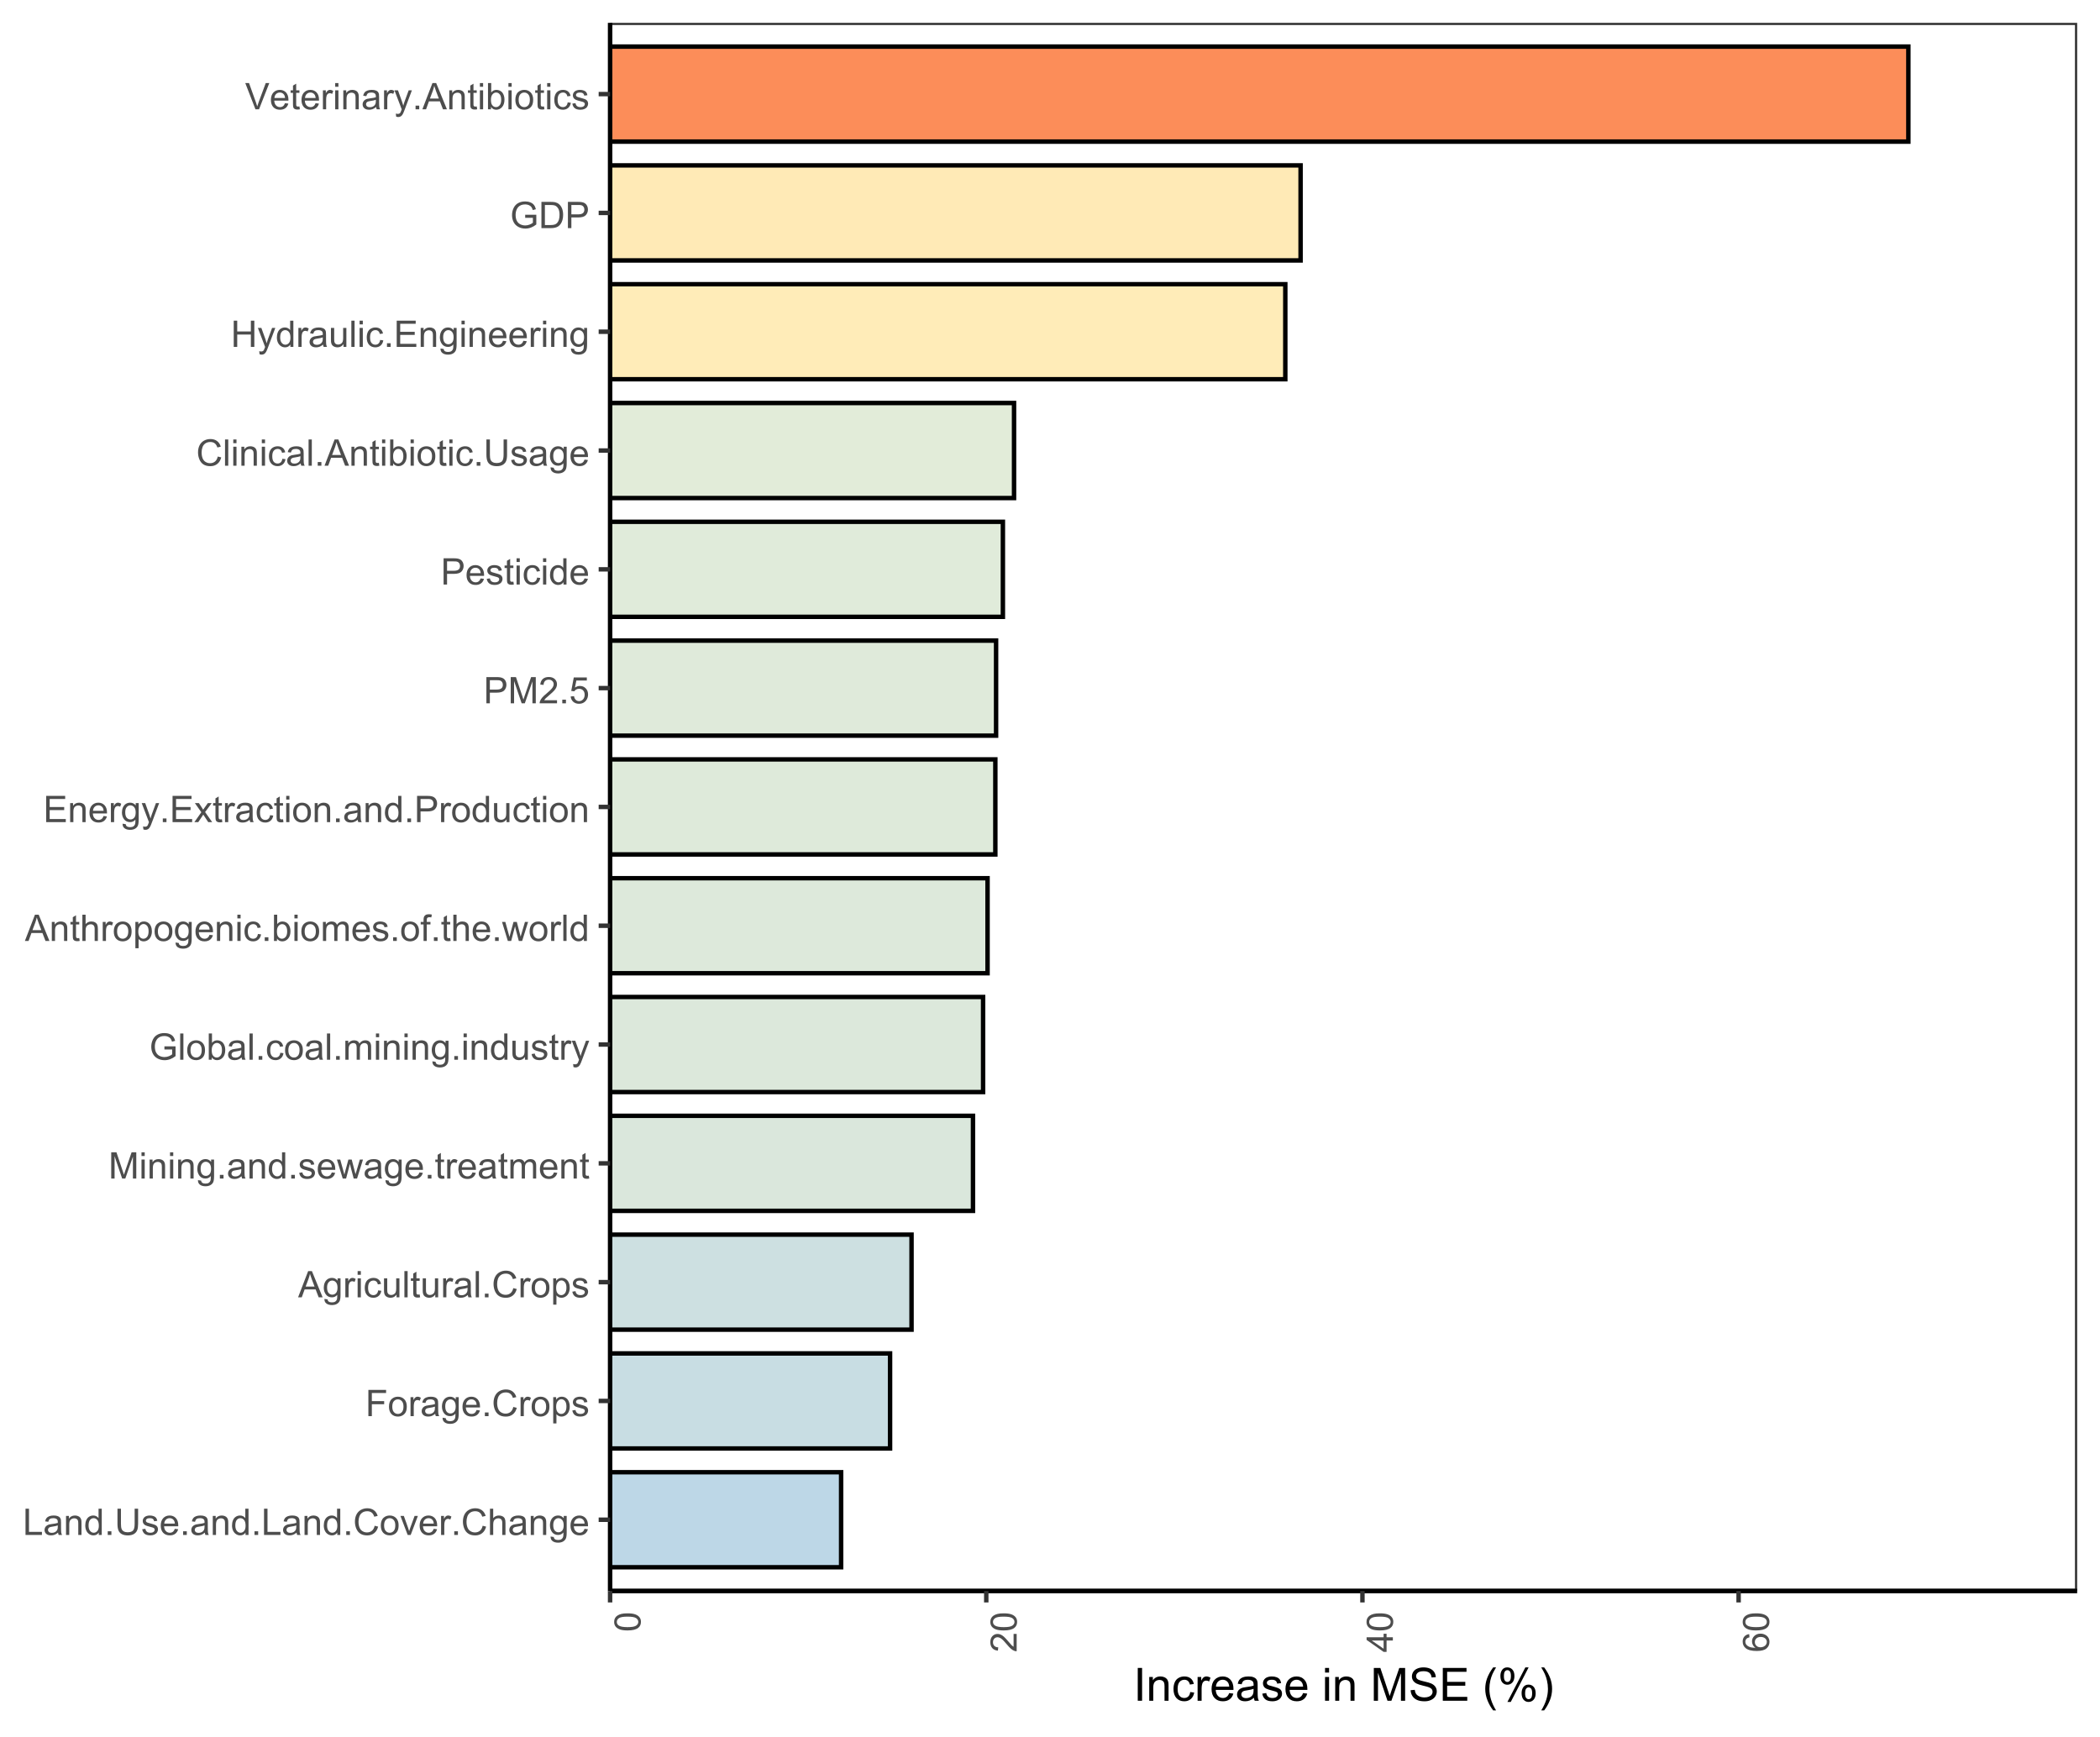 <?xml version="1.0" encoding="UTF-8"?>
<svg xmlns="http://www.w3.org/2000/svg" xmlns:xlink="http://www.w3.org/1999/xlink" width="504" height="417" viewBox="0 0 504 417">
<defs>
<g>
<g id="glyph-0-0">
<path d="M 0.645 0 L 0.645 -6.301 L 1.477 -6.301 L 1.477 -0.742 L 4.582 -0.742 L 4.582 0 Z M 0.645 0 "/>
</g>
<g id="glyph-0-1">
<path d="M 3.559 -0.562 C 3.27 -0.32 2.996 -0.148 2.73 -0.047 C 2.465 0.055 2.18 0.102 1.879 0.102 C 1.375 0.102 0.992 -0.02 0.723 -0.266 C 0.453 -0.508 0.316 -0.82 0.316 -1.203 C 0.316 -1.426 0.367 -1.629 0.469 -1.816 C 0.57 -2 0.707 -2.148 0.871 -2.262 C 1.035 -2.371 1.219 -2.457 1.426 -2.516 C 1.578 -2.555 1.809 -2.594 2.113 -2.629 C 2.738 -2.703 3.199 -2.793 3.492 -2.895 C 3.496 -3.004 3.496 -3.07 3.496 -3.098 C 3.496 -3.414 3.426 -3.637 3.277 -3.766 C 3.082 -3.938 2.789 -4.027 2.398 -4.027 C 2.035 -4.027 1.766 -3.961 1.594 -3.836 C 1.418 -3.707 1.289 -3.48 1.207 -3.16 L 0.453 -3.262 C 0.52 -3.586 0.633 -3.848 0.789 -4.047 C 0.949 -4.246 1.176 -4.398 1.473 -4.504 C 1.773 -4.613 2.117 -4.668 2.508 -4.668 C 2.898 -4.668 3.215 -4.621 3.461 -4.527 C 3.703 -4.438 3.883 -4.32 3.996 -4.184 C 4.109 -4.043 4.191 -3.867 4.238 -3.656 C 4.262 -3.523 4.273 -3.289 4.273 -2.945 L 4.273 -1.914 C 4.273 -1.191 4.293 -0.738 4.324 -0.547 C 4.359 -0.355 4.422 -0.176 4.52 0 L 3.711 0 C 3.633 -0.16 3.582 -0.348 3.559 -0.562 M 3.492 -2.289 C 3.211 -2.176 2.793 -2.078 2.23 -2 C 1.91 -1.953 1.688 -1.902 1.555 -1.844 C 1.422 -1.785 1.32 -1.703 1.25 -1.594 C 1.18 -1.48 1.145 -1.359 1.145 -1.227 C 1.145 -1.02 1.223 -0.848 1.379 -0.711 C 1.535 -0.57 1.762 -0.504 2.062 -0.504 C 2.359 -0.504 2.625 -0.566 2.859 -0.699 C 3.09 -0.828 3.262 -1.008 3.367 -1.234 C 3.453 -1.406 3.492 -1.664 3.492 -2.008 Z M 3.492 -2.289 "/>
</g>
<g id="glyph-0-2">
<path d="M 0.578 0 L 0.578 -4.562 L 1.277 -4.562 L 1.277 -3.914 C 1.609 -4.414 2.094 -4.668 2.727 -4.668 C 3.004 -4.668 3.258 -4.617 3.488 -4.52 C 3.719 -4.418 3.891 -4.289 4.004 -4.129 C 4.121 -3.969 4.199 -3.777 4.246 -3.559 C 4.273 -3.414 4.289 -3.164 4.289 -2.805 L 4.289 0 L 3.516 0 L 3.516 -2.777 C 3.516 -3.09 3.484 -3.328 3.426 -3.484 C 3.363 -3.641 3.258 -3.762 3.105 -3.855 C 2.953 -3.949 2.773 -3.996 2.566 -3.996 C 2.234 -3.996 1.953 -3.891 1.711 -3.684 C 1.473 -3.473 1.352 -3.078 1.352 -2.492 L 1.352 0 Z M 0.578 0 "/>
</g>
<g id="glyph-0-3">
<path d="M 3.539 0 L 3.539 -0.574 C 3.25 -0.125 2.824 0.102 2.266 0.102 C 1.902 0.102 1.566 0.004 1.262 -0.199 C 0.957 -0.398 0.719 -0.68 0.551 -1.039 C 0.383 -1.398 0.301 -1.809 0.301 -2.277 C 0.301 -2.734 0.375 -3.145 0.527 -3.516 C 0.68 -3.887 0.906 -4.172 1.211 -4.371 C 1.516 -4.566 1.855 -4.668 2.23 -4.668 C 2.504 -4.668 2.75 -4.609 2.965 -4.492 C 3.18 -4.375 3.355 -4.227 3.488 -4.039 L 3.488 -6.301 L 4.258 -6.301 L 4.258 0 L 3.539 0 M 1.094 -2.277 C 1.094 -1.691 1.219 -1.258 1.465 -0.969 C 1.711 -0.676 2.004 -0.531 2.336 -0.531 C 2.676 -0.531 2.961 -0.672 3.199 -0.949 C 3.434 -1.223 3.555 -1.645 3.555 -2.211 C 3.555 -2.836 3.434 -3.297 3.191 -3.59 C 2.953 -3.879 2.656 -4.027 2.305 -4.027 C 1.961 -4.027 1.672 -3.887 1.441 -3.605 C 1.211 -3.324 1.094 -2.883 1.094 -2.277 Z M 1.094 -2.277 "/>
</g>
<g id="glyph-0-4">
<path d="M 0.801 0 L 0.801 -0.883 L 1.68 -0.883 L 1.68 0 Z M 0.801 0 "/>
</g>
<g id="glyph-0-5">
<path d="M 4.812 -6.301 L 5.645 -6.301 L 5.645 -2.66 C 5.645 -2.027 5.574 -1.523 5.43 -1.152 C 5.289 -0.777 5.031 -0.477 4.656 -0.242 C 4.281 -0.008 3.793 0.109 3.184 0.109 C 2.594 0.109 2.109 0.004 1.734 -0.199 C 1.359 -0.402 1.094 -0.695 0.934 -1.082 C 0.773 -1.465 0.691 -1.992 0.691 -2.66 L 0.691 -6.301 L 1.527 -6.301 L 1.527 -2.664 C 1.527 -2.117 1.578 -1.715 1.68 -1.453 C 1.781 -1.195 1.953 -0.996 2.203 -0.855 C 2.449 -0.715 2.754 -0.645 3.109 -0.645 C 3.723 -0.645 4.16 -0.785 4.422 -1.062 C 4.684 -1.34 4.812 -1.875 4.812 -2.664 Z M 4.812 -6.301 "/>
</g>
<g id="glyph-0-6">
<path d="M 0.27 -1.363 L 1.035 -1.484 C 1.078 -1.176 1.199 -0.941 1.395 -0.777 C 1.59 -0.613 1.863 -0.531 2.219 -0.531 C 2.574 -0.531 2.836 -0.605 3.008 -0.75 C 3.18 -0.895 3.266 -1.062 3.266 -1.258 C 3.266 -1.434 3.191 -1.57 3.039 -1.672 C 2.934 -1.742 2.668 -1.828 2.246 -1.934 C 1.68 -2.078 1.285 -2.199 1.066 -2.305 C 0.848 -2.41 0.684 -2.555 0.57 -2.738 C 0.457 -2.926 0.398 -3.129 0.398 -3.352 C 0.398 -3.555 0.445 -3.742 0.539 -3.918 C 0.633 -4.09 0.758 -4.234 0.918 -4.348 C 1.039 -4.438 1.203 -4.512 1.41 -4.574 C 1.621 -4.637 1.844 -4.668 2.078 -4.668 C 2.438 -4.668 2.754 -4.613 3.023 -4.512 C 3.293 -4.41 3.492 -4.27 3.621 -4.094 C 3.75 -3.918 3.84 -3.68 3.891 -3.387 L 3.133 -3.281 C 3.098 -3.52 3 -3.699 2.832 -3.832 C 2.668 -3.965 2.438 -4.031 2.137 -4.031 C 1.781 -4.031 1.527 -3.973 1.375 -3.855 C 1.223 -3.738 1.148 -3.598 1.148 -3.441 C 1.148 -3.34 1.18 -3.25 1.242 -3.172 C 1.305 -3.09 1.402 -3.02 1.539 -2.965 C 1.617 -2.938 1.844 -2.871 2.223 -2.766 C 2.77 -2.621 3.148 -2.5 3.367 -2.41 C 3.582 -2.316 3.754 -2.18 3.875 -2.004 C 4 -1.824 4.059 -1.605 4.062 -1.34 C 4.059 -1.082 3.984 -0.84 3.836 -0.613 C 3.684 -0.383 3.469 -0.207 3.184 -0.082 C 2.902 0.039 2.578 0.102 2.223 0.102 C 1.629 0.102 1.176 -0.02 0.867 -0.266 C 0.555 -0.512 0.355 -0.879 0.27 -1.363 Z M 0.27 -1.363 "/>
</g>
<g id="glyph-0-7">
<path d="M 3.703 -1.469 L 4.504 -1.371 C 4.379 -0.902 4.145 -0.543 3.805 -0.285 C 3.461 -0.027 3.027 0.102 2.496 0.102 C 1.828 0.102 1.301 -0.102 0.91 -0.512 C 0.52 -0.926 0.32 -1.5 0.32 -2.242 C 0.32 -3.012 0.52 -3.605 0.914 -4.031 C 1.312 -4.453 1.824 -4.668 2.453 -4.668 C 3.062 -4.668 3.562 -4.457 3.949 -4.043 C 4.336 -3.629 4.527 -3.043 4.527 -2.289 C 4.527 -2.246 4.527 -2.176 4.523 -2.086 L 1.121 -2.086 C 1.148 -1.582 1.293 -1.199 1.547 -0.934 C 1.801 -0.664 2.121 -0.531 2.5 -0.531 C 2.785 -0.531 3.027 -0.605 3.227 -0.758 C 3.426 -0.906 3.586 -1.145 3.703 -1.469 M 1.164 -2.719 L 3.711 -2.719 C 3.68 -3.105 3.582 -3.391 3.422 -3.582 C 3.176 -3.883 2.855 -4.031 2.461 -4.031 C 2.105 -4.031 1.809 -3.91 1.566 -3.676 C 1.324 -3.438 1.191 -3.117 1.164 -2.719 Z M 1.164 -2.719 "/>
</g>
<g id="glyph-0-8">
<path d="M 5.172 -2.207 L 6.008 -2 C 5.832 -1.312 5.52 -0.793 5.062 -0.434 C 4.609 -0.074 4.055 0.109 3.398 0.109 C 2.719 0.109 2.168 -0.031 1.742 -0.309 C 1.316 -0.582 0.992 -0.984 0.77 -1.508 C 0.551 -2.031 0.438 -2.594 0.438 -3.195 C 0.438 -3.852 0.562 -4.426 0.812 -4.914 C 1.066 -5.402 1.422 -5.773 1.883 -6.027 C 2.348 -6.281 2.855 -6.406 3.41 -6.406 C 4.043 -6.406 4.57 -6.246 5 -5.926 C 5.43 -5.605 5.73 -5.152 5.898 -4.57 L 5.078 -4.379 C 4.934 -4.836 4.723 -5.172 4.441 -5.379 C 4.164 -5.59 3.816 -5.695 3.395 -5.695 C 2.91 -5.695 2.504 -5.578 2.18 -5.344 C 1.855 -5.113 1.629 -4.801 1.496 -4.41 C 1.363 -4.02 1.297 -3.617 1.297 -3.203 C 1.297 -2.664 1.375 -2.199 1.531 -1.797 C 1.688 -1.398 1.93 -1.102 2.262 -0.902 C 2.59 -0.703 2.945 -0.605 3.332 -0.605 C 3.797 -0.605 4.191 -0.742 4.516 -1.008 C 4.84 -1.277 5.059 -1.68 5.172 -2.207 Z M 5.172 -2.207 "/>
</g>
<g id="glyph-0-9">
<path d="M 0.293 -2.281 C 0.293 -3.125 0.527 -3.754 0.996 -4.16 C 1.391 -4.496 1.867 -4.668 2.434 -4.668 C 3.059 -4.668 3.57 -4.461 3.969 -4.051 C 4.367 -3.641 4.566 -3.07 4.566 -2.348 C 4.566 -1.758 4.48 -1.297 4.305 -0.961 C 4.129 -0.625 3.871 -0.363 3.535 -0.176 C 3.199 0.012 2.832 0.102 2.434 0.102 C 1.793 0.102 1.277 -0.102 0.883 -0.512 C 0.488 -0.922 0.293 -1.512 0.293 -2.281 M 1.086 -2.281 C 1.086 -1.699 1.215 -1.258 1.469 -0.969 C 1.723 -0.68 2.047 -0.531 2.434 -0.531 C 2.816 -0.531 3.137 -0.68 3.391 -0.973 C 3.645 -1.262 3.773 -1.707 3.773 -2.309 C 3.773 -2.871 3.645 -3.301 3.387 -3.59 C 3.133 -3.879 2.812 -4.027 2.434 -4.027 C 2.047 -4.027 1.723 -3.883 1.469 -3.594 C 1.215 -3.305 1.086 -2.867 1.086 -2.281 Z M 1.086 -2.281 "/>
</g>
<g id="glyph-0-10">
<path d="M 1.848 0 L 0.113 -4.562 L 0.93 -4.562 L 1.906 -1.832 C 2.016 -1.535 2.109 -1.23 2.199 -0.91 C 2.27 -1.152 2.363 -1.441 2.488 -1.777 L 3.504 -4.562 L 4.297 -4.562 L 2.57 0 Z M 1.848 0 "/>
</g>
<g id="glyph-0-11">
<path d="M 0.57 0 L 0.57 -4.562 L 1.266 -4.562 L 1.266 -3.871 C 1.445 -4.195 1.609 -4.41 1.758 -4.512 C 1.91 -4.613 2.074 -4.668 2.258 -4.668 C 2.516 -4.668 2.781 -4.582 3.051 -4.418 L 2.785 -3.699 C 2.594 -3.812 2.406 -3.867 2.219 -3.867 C 2.047 -3.867 1.895 -3.816 1.762 -3.715 C 1.629 -3.613 1.531 -3.473 1.473 -3.293 C 1.387 -3.016 1.344 -2.715 1.344 -2.391 L 1.344 0 Z M 0.57 0 "/>
</g>
<g id="glyph-0-12">
<path d="M 0.578 0 L 0.578 -6.301 L 1.352 -6.301 L 1.352 -4.039 C 1.715 -4.457 2.168 -4.668 2.719 -4.668 C 3.059 -4.668 3.352 -4.602 3.602 -4.465 C 3.852 -4.332 4.027 -4.148 4.137 -3.914 C 4.242 -3.68 4.297 -3.34 4.297 -2.891 L 4.297 0 L 3.523 0 L 3.523 -2.891 C 3.523 -3.277 3.441 -3.559 3.273 -3.734 C 3.105 -3.914 2.867 -4 2.562 -4 C 2.332 -4 2.117 -3.941 1.914 -3.82 C 1.711 -3.703 1.57 -3.543 1.484 -3.34 C 1.398 -3.137 1.352 -2.855 1.352 -2.496 L 1.352 0 Z M 0.578 0 "/>
</g>
<g id="glyph-0-13">
<path d="M 0.438 0.379 L 1.191 0.488 C 1.223 0.723 1.309 0.891 1.453 0.996 C 1.645 1.141 1.906 1.211 2.238 1.211 C 2.598 1.211 2.875 1.141 3.066 0.996 C 3.262 0.855 3.395 0.652 3.465 0.395 C 3.504 0.238 3.523 -0.094 3.52 -0.598 C 3.18 -0.199 2.762 0 2.258 0 C 1.629 0 1.145 -0.227 0.801 -0.68 C 0.457 -1.133 0.285 -1.676 0.285 -2.309 C 0.285 -2.742 0.363 -3.145 0.52 -3.512 C 0.676 -3.879 0.906 -4.164 1.207 -4.367 C 1.504 -4.566 1.855 -4.668 2.262 -4.668 C 2.797 -4.668 3.242 -4.449 3.594 -4.012 L 3.594 -4.562 L 4.305 -4.562 L 4.305 -0.617 C 4.305 0.09 4.234 0.594 4.09 0.891 C 3.945 1.188 3.715 1.422 3.402 1.594 C 3.086 1.766 2.703 1.852 2.242 1.852 C 1.699 1.852 1.258 1.73 0.926 1.484 C 0.59 1.238 0.426 0.871 0.438 0.379 M 1.078 -2.363 C 1.078 -1.766 1.199 -1.328 1.434 -1.055 C 1.672 -0.777 1.973 -0.641 2.328 -0.641 C 2.684 -0.641 2.98 -0.777 3.223 -1.051 C 3.465 -1.324 3.582 -1.754 3.582 -2.336 C 3.582 -2.895 3.461 -3.316 3.211 -3.602 C 2.965 -3.883 2.664 -4.027 2.316 -4.027 C 1.973 -4.027 1.68 -3.887 1.441 -3.605 C 1.199 -3.328 1.078 -2.914 1.078 -2.363 Z M 1.078 -2.363 "/>
</g>
<g id="glyph-0-14">
<path d="M 0.723 0 L 0.723 -6.301 L 4.973 -6.301 L 4.973 -5.555 L 1.555 -5.555 L 1.555 -3.605 L 4.512 -3.605 L 4.512 -2.863 L 1.555 -2.863 L 1.555 0 Z M 0.723 0 "/>
</g>
<g id="glyph-0-15">
<path d="M 0.578 1.75 L 0.578 -4.562 L 1.285 -4.562 L 1.285 -3.969 C 1.449 -4.203 1.637 -4.375 1.848 -4.492 C 2.059 -4.609 2.309 -4.668 2.609 -4.668 C 2.996 -4.668 3.34 -4.566 3.641 -4.367 C 3.938 -4.164 4.164 -3.883 4.312 -3.516 C 4.465 -3.152 4.543 -2.75 4.543 -2.316 C 4.543 -1.848 4.457 -1.43 4.289 -1.055 C 4.121 -0.68 3.879 -0.395 3.559 -0.195 C 3.242 0.004 2.906 0.102 2.551 0.102 C 2.293 0.102 2.062 0.047 1.859 -0.059 C 1.652 -0.168 1.484 -0.305 1.352 -0.473 L 1.352 1.75 L 0.578 1.75 M 1.281 -2.258 C 1.281 -1.668 1.398 -1.234 1.637 -0.953 C 1.875 -0.672 2.164 -0.531 2.5 -0.531 C 2.844 -0.531 3.141 -0.68 3.383 -0.969 C 3.629 -1.258 3.75 -1.711 3.75 -2.32 C 3.75 -2.902 3.633 -3.336 3.391 -3.625 C 3.152 -3.914 2.867 -4.059 2.535 -4.062 C 2.207 -4.059 1.914 -3.906 1.66 -3.598 C 1.406 -3.289 1.281 -2.844 1.281 -2.258 Z M 1.281 -2.258 "/>
</g>
<g id="glyph-0-16">
<path d="M -0.012 0 L 2.406 -6.301 L 3.305 -6.301 L 5.883 0 L 4.934 0 L 4.199 -1.906 L 1.562 -1.906 L 0.871 0 L -0.012 0 M 1.805 -2.586 L 3.941 -2.586 L 3.281 -4.332 C 3.082 -4.859 2.934 -5.297 2.836 -5.637 C 2.754 -5.234 2.641 -4.832 2.496 -4.434 Z M 1.805 -2.586 "/>
</g>
<g id="glyph-0-17">
<path d="M 0.586 -5.41 L 0.586 -6.301 L 1.359 -6.301 L 1.359 -5.41 L 0.586 -5.41 M 0.586 0 L 0.586 -4.562 L 1.359 -4.562 L 1.359 0 Z M 0.586 0 "/>
</g>
<g id="glyph-0-18">
<path d="M 3.559 -1.672 L 4.32 -1.574 C 4.234 -1.047 4.023 -0.637 3.68 -0.34 C 3.34 -0.047 2.918 0.102 2.418 0.102 C 1.793 0.102 1.293 -0.102 0.914 -0.508 C 0.535 -0.918 0.344 -1.504 0.344 -2.266 C 0.344 -2.758 0.426 -3.188 0.59 -3.559 C 0.754 -3.926 1 -4.203 1.336 -4.391 C 1.668 -4.574 2.031 -4.668 2.422 -4.668 C 2.918 -4.668 3.324 -4.543 3.641 -4.289 C 3.953 -4.039 4.156 -3.684 4.246 -3.223 L 3.492 -3.105 C 3.422 -3.414 3.297 -3.645 3.113 -3.797 C 2.93 -3.953 2.711 -4.031 2.453 -4.031 C 2.062 -4.031 1.746 -3.891 1.504 -3.613 C 1.262 -3.332 1.141 -2.891 1.141 -2.285 C 1.141 -1.672 1.258 -1.227 1.492 -0.949 C 1.727 -0.672 2.031 -0.531 2.41 -0.531 C 2.715 -0.531 2.969 -0.625 3.172 -0.812 C 3.375 -1 3.504 -1.285 3.559 -1.672 Z M 3.559 -1.672 "/>
</g>
<g id="glyph-0-19">
<path d="M 3.57 0 L 3.57 -0.672 C 3.215 -0.156 2.734 0.102 2.121 0.102 C 1.852 0.102 1.602 0.051 1.367 -0.051 C 1.137 -0.156 0.961 -0.285 0.848 -0.441 C 0.734 -0.598 0.656 -0.789 0.609 -1.016 C 0.578 -1.164 0.562 -1.406 0.562 -1.734 L 0.562 -4.562 L 1.336 -4.562 L 1.336 -2.031 C 1.336 -1.629 1.352 -1.355 1.383 -1.215 C 1.434 -1.012 1.535 -0.852 1.691 -0.738 C 1.852 -0.621 2.047 -0.562 2.277 -0.562 C 2.508 -0.562 2.727 -0.621 2.93 -0.742 C 3.133 -0.859 3.277 -1.023 3.363 -1.227 C 3.445 -1.43 3.488 -1.73 3.488 -2.117 L 3.488 -4.562 L 4.262 -4.562 L 4.262 0 Z M 3.57 0 "/>
</g>
<g id="glyph-0-20">
<path d="M 0.562 0 L 0.562 -6.301 L 1.336 -6.301 L 1.336 0 Z M 0.562 0 "/>
</g>
<g id="glyph-0-21">
<path d="M 2.27 -0.691 L 2.379 -0.008 C 2.164 0.039 1.969 0.059 1.797 0.059 C 1.516 0.059 1.297 0.016 1.145 -0.074 C 0.988 -0.16 0.879 -0.277 0.816 -0.422 C 0.754 -0.566 0.723 -0.871 0.723 -1.336 L 0.723 -3.961 L 0.156 -3.961 L 0.156 -4.562 L 0.723 -4.562 L 0.723 -5.695 L 1.492 -6.156 L 1.492 -4.562 L 2.27 -4.562 L 2.27 -3.961 L 1.492 -3.961 L 1.492 -1.293 C 1.492 -1.074 1.504 -0.93 1.531 -0.867 C 1.559 -0.805 1.602 -0.754 1.664 -0.719 C 1.727 -0.68 1.816 -0.66 1.93 -0.66 C 2.016 -0.66 2.129 -0.672 2.27 -0.691 Z M 2.27 -0.691 "/>
</g>
<g id="glyph-0-22">
<path d="M 0.652 0 L 0.652 -6.301 L 1.906 -6.301 L 3.398 -1.84 C 3.535 -1.422 3.637 -1.113 3.699 -0.906 C 3.77 -1.137 3.883 -1.473 4.035 -1.918 L 5.543 -6.301 L 6.664 -6.301 L 6.664 0 L 5.859 0 L 5.859 -5.273 L 4.031 0 L 3.277 0 L 1.457 -5.363 L 1.457 0 Z M 0.652 0 "/>
</g>
<g id="glyph-0-23">
<path d="M 1.422 0 L 0.027 -4.562 L 0.824 -4.562 L 1.551 -1.93 L 1.82 -0.949 C 1.832 -1 1.914 -1.312 2.059 -1.891 L 2.785 -4.562 L 3.578 -4.562 L 4.262 -1.918 L 4.492 -1.043 L 4.754 -1.926 L 5.535 -4.562 L 6.285 -4.562 L 4.859 0 L 4.055 0 L 3.332 -2.734 L 3.152 -3.512 L 2.23 0 Z M 1.422 0 "/>
</g>
<g id="glyph-0-24">
<path d="M 0.578 0 L 0.578 -4.562 L 1.273 -4.562 L 1.273 -3.922 C 1.414 -4.148 1.605 -4.328 1.844 -4.461 C 2.082 -4.598 2.352 -4.668 2.656 -4.668 C 2.992 -4.668 3.27 -4.598 3.488 -4.457 C 3.703 -4.316 3.855 -4.121 3.945 -3.867 C 4.305 -4.398 4.773 -4.668 5.355 -4.668 C 5.805 -4.668 6.156 -4.543 6.398 -4.289 C 6.641 -4.039 6.762 -3.652 6.762 -3.133 L 6.762 0 L 5.996 0 L 5.996 -2.875 C 5.996 -3.184 5.969 -3.406 5.918 -3.543 C 5.867 -3.68 5.777 -3.789 5.645 -3.871 C 5.516 -3.953 5.359 -3.996 5.184 -3.996 C 4.859 -3.996 4.594 -3.891 4.383 -3.676 C 4.172 -3.461 4.066 -3.121 4.066 -2.652 L 4.066 0 L 3.293 0 L 3.293 -2.965 C 3.293 -3.309 3.227 -3.566 3.102 -3.738 C 2.977 -3.91 2.77 -3.996 2.484 -3.996 C 2.266 -3.996 2.066 -3.938 1.879 -3.824 C 1.695 -3.711 1.562 -3.543 1.477 -3.32 C 1.395 -3.102 1.352 -2.781 1.352 -2.367 L 1.352 0 Z M 0.578 0 "/>
</g>
<g id="glyph-0-25">
<path d="M 3.625 -2.469 L 3.625 -3.211 L 6.297 -3.215 L 6.297 -0.875 C 5.887 -0.551 5.461 -0.305 5.027 -0.141 C 4.594 0.023 4.145 0.109 3.688 0.109 C 3.066 0.109 2.504 -0.023 2 -0.289 C 1.496 -0.555 1.113 -0.938 0.855 -1.441 C 0.598 -1.941 0.469 -2.5 0.469 -3.121 C 0.469 -3.734 0.598 -4.305 0.852 -4.836 C 1.109 -5.367 1.477 -5.762 1.961 -6.02 C 2.441 -6.277 2.996 -6.406 3.621 -6.406 C 4.078 -6.406 4.488 -6.332 4.859 -6.184 C 5.227 -6.039 5.516 -5.832 5.723 -5.57 C 5.934 -5.305 6.09 -4.961 6.199 -4.539 L 5.449 -4.332 C 5.355 -4.652 5.238 -4.902 5.098 -5.086 C 4.957 -5.27 4.754 -5.418 4.496 -5.527 C 4.234 -5.637 3.945 -5.695 3.625 -5.695 C 3.246 -5.695 2.918 -5.637 2.637 -5.52 C 2.359 -5.402 2.137 -5.25 1.965 -5.062 C 1.797 -4.871 1.664 -4.664 1.57 -4.438 C 1.406 -4.051 1.328 -3.625 1.328 -3.172 C 1.328 -2.609 1.426 -2.141 1.617 -1.762 C 1.812 -1.383 2.094 -1.102 2.461 -0.918 C 2.832 -0.734 3.223 -0.645 3.641 -0.645 C 4 -0.645 4.352 -0.715 4.695 -0.852 C 5.039 -0.992 5.301 -1.141 5.477 -1.297 L 5.477 -2.469 Z M 3.625 -2.469 "/>
</g>
<g id="glyph-0-26">
<path d="M 1.293 0 L 0.574 0 L 0.574 -6.301 L 1.348 -6.301 L 1.348 -4.051 C 1.676 -4.461 2.094 -4.668 2.602 -4.668 C 2.879 -4.668 3.145 -4.609 3.398 -4.496 C 3.648 -4.383 3.855 -4.223 4.016 -4.02 C 4.176 -3.816 4.305 -3.566 4.395 -3.277 C 4.488 -2.988 4.531 -2.68 4.531 -2.352 C 4.531 -1.57 4.34 -0.965 3.953 -0.539 C 3.566 -0.109 3.102 0.102 2.562 0.102 C 2.023 0.102 1.602 -0.121 1.293 -0.57 L 1.293 0 M 1.285 -2.316 C 1.285 -1.77 1.359 -1.375 1.508 -1.129 C 1.75 -0.73 2.082 -0.531 2.496 -0.531 C 2.836 -0.531 3.125 -0.68 3.375 -0.973 C 3.621 -1.266 3.742 -1.703 3.742 -2.285 C 3.742 -2.883 3.625 -3.32 3.387 -3.605 C 3.152 -3.891 2.867 -4.031 2.531 -4.031 C 2.191 -4.031 1.902 -3.883 1.656 -3.59 C 1.406 -3.297 1.285 -2.871 1.285 -2.316 Z M 1.285 -2.316 "/>
</g>
<g id="glyph-0-27">
<path d="M 0.547 1.758 L 0.461 1.031 C 0.629 1.078 0.777 1.102 0.902 1.102 C 1.074 1.102 1.211 1.07 1.316 1.016 C 1.418 0.957 1.504 0.875 1.57 0.773 C 1.617 0.695 1.695 0.504 1.805 0.199 C 1.82 0.156 1.844 0.09 1.875 0.008 L 0.141 -4.562 L 0.977 -4.562 L 1.926 -1.922 C 2.047 -1.586 2.16 -1.234 2.258 -0.863 C 2.344 -1.219 2.449 -1.566 2.574 -1.902 L 3.551 -4.562 L 4.324 -4.562 L 2.586 0.078 C 2.402 0.578 2.258 0.926 2.152 1.113 C 2.016 1.367 1.859 1.555 1.68 1.672 C 1.504 1.793 1.289 1.852 1.043 1.852 C 0.895 1.852 0.73 1.82 0.547 1.758 Z M 0.547 1.758 "/>
</g>
<g id="glyph-0-28">
<path d="M 0.766 0 L 0.766 -3.961 L 0.082 -3.961 L 0.082 -4.562 L 0.766 -4.562 L 0.766 -5.047 C 0.766 -5.355 0.793 -5.582 0.848 -5.73 C 0.922 -5.934 1.051 -6.094 1.238 -6.219 C 1.426 -6.344 1.691 -6.406 2.027 -6.406 C 2.246 -6.406 2.488 -6.383 2.75 -6.328 L 2.633 -5.656 C 2.473 -5.684 2.32 -5.699 2.18 -5.699 C 1.945 -5.699 1.777 -5.648 1.68 -5.547 C 1.582 -5.445 1.535 -5.258 1.535 -4.984 L 1.535 -4.562 L 2.422 -4.562 L 2.422 -3.961 L 1.535 -3.961 L 1.535 0 Z M 0.766 0 "/>
</g>
<g id="glyph-0-29">
<path d="M 0.695 0 L 0.695 -6.301 L 5.25 -6.301 L 5.25 -5.555 L 1.531 -5.555 L 1.531 -3.625 L 5.016 -3.625 L 5.016 -2.887 L 1.531 -2.887 L 1.531 -0.742 L 5.398 -0.742 L 5.398 0 Z M 0.695 0 "/>
</g>
<g id="glyph-0-30">
<path d="M 0.062 0 L 1.73 -2.371 L 0.188 -4.562 L 1.156 -4.562 L 1.855 -3.492 C 1.988 -3.289 2.094 -3.121 2.176 -2.98 C 2.301 -3.172 2.418 -3.34 2.523 -3.484 L 3.293 -4.562 L 4.215 -4.562 L 2.637 -2.414 L 4.336 0 L 3.387 0 L 2.449 -1.418 L 2.199 -1.801 L 1 0 Z M 0.062 0 "/>
</g>
<g id="glyph-0-31">
<path d="M 0.68 0 L 0.68 -6.301 L 3.055 -6.301 C 3.473 -6.301 3.793 -6.277 4.012 -6.238 C 4.324 -6.188 4.582 -6.09 4.789 -5.945 C 5 -5.801 5.168 -5.598 5.297 -5.336 C 5.422 -5.074 5.488 -4.789 5.488 -4.477 C 5.488 -3.941 5.316 -3.488 4.977 -3.117 C 4.637 -2.746 4.02 -2.562 3.129 -2.562 L 1.512 -2.562 L 1.512 0 L 0.68 0 M 1.512 -3.305 L 3.141 -3.305 C 3.68 -3.305 4.062 -3.406 4.289 -3.605 C 4.516 -3.805 4.629 -4.086 4.629 -4.453 C 4.629 -4.715 4.562 -4.941 4.43 -5.129 C 4.293 -5.316 4.121 -5.441 3.902 -5.5 C 3.762 -5.539 3.504 -5.555 3.125 -5.555 L 1.512 -5.555 Z M 1.512 -3.305 "/>
</g>
<g id="glyph-0-32">
<path d="M 4.43 -0.742 L 4.43 0 L 0.266 0 C 0.262 -0.188 0.289 -0.367 0.355 -0.539 C 0.461 -0.82 0.633 -1.102 0.867 -1.375 C 1.098 -1.648 1.438 -1.969 1.879 -2.328 C 2.562 -2.891 3.023 -3.336 3.266 -3.664 C 3.508 -3.992 3.625 -4.301 3.625 -4.594 C 3.625 -4.898 3.516 -5.16 3.297 -5.367 C 3.078 -5.578 2.793 -5.684 2.441 -5.684 C 2.066 -5.684 1.77 -5.574 1.547 -5.352 C 1.324 -5.125 1.211 -4.816 1.207 -4.422 L 0.414 -4.504 C 0.469 -5.098 0.672 -5.547 1.027 -5.859 C 1.383 -6.168 1.859 -6.324 2.457 -6.324 C 3.062 -6.324 3.539 -6.156 3.895 -5.824 C 4.246 -5.488 4.422 -5.07 4.422 -4.578 C 4.422 -4.324 4.371 -4.078 4.266 -3.832 C 4.164 -3.59 3.992 -3.332 3.754 -3.062 C 3.516 -2.793 3.117 -2.426 2.562 -1.957 C 2.098 -1.566 1.801 -1.301 1.668 -1.164 C 1.535 -1.023 1.426 -0.883 1.34 -0.742 Z M 4.43 -0.742 "/>
</g>
<g id="glyph-0-33">
<path d="M 0.367 -1.648 L 1.176 -1.719 C 1.238 -1.324 1.379 -1.027 1.598 -0.828 C 1.816 -0.629 2.078 -0.527 2.391 -0.527 C 2.762 -0.527 3.078 -0.668 3.336 -0.949 C 3.594 -1.23 3.723 -1.602 3.723 -2.066 C 3.723 -2.508 3.598 -2.855 3.348 -3.109 C 3.102 -3.367 2.777 -3.492 2.375 -3.492 C 2.125 -3.492 1.902 -3.438 1.703 -3.324 C 1.5 -3.211 1.344 -3.062 1.23 -2.883 L 0.504 -2.977 L 1.113 -6.215 L 4.246 -6.215 L 4.246 -5.473 L 1.73 -5.473 L 1.391 -3.781 C 1.77 -4.043 2.168 -4.176 2.582 -4.176 C 3.133 -4.176 3.598 -3.984 3.977 -3.605 C 4.352 -3.223 4.543 -2.734 4.543 -2.137 C 4.543 -1.566 4.375 -1.074 4.043 -0.656 C 3.641 -0.148 3.09 0.109 2.391 0.109 C 1.816 0.109 1.348 -0.055 0.984 -0.375 C 0.625 -0.695 0.418 -1.121 0.367 -1.648 Z M 0.367 -1.648 "/>
</g>
<g id="glyph-0-34">
<path d="M 0.703 0 L 0.703 -6.301 L 1.539 -6.301 L 1.539 -3.711 L 4.812 -3.711 L 4.812 -6.301 L 5.645 -6.301 L 5.645 0 L 4.812 0 L 4.812 -2.969 L 1.539 -2.969 L 1.539 0 Z M 0.703 0 "/>
</g>
<g id="glyph-0-35">
<path d="M 0.68 0 L 0.68 -6.301 L 2.848 -6.301 C 3.34 -6.301 3.711 -6.27 3.969 -6.211 C 4.332 -6.125 4.641 -5.977 4.895 -5.758 C 5.227 -5.477 5.477 -5.117 5.641 -4.68 C 5.805 -4.246 5.887 -3.746 5.887 -3.184 C 5.887 -2.707 5.832 -2.281 5.719 -1.914 C 5.609 -1.543 5.465 -1.238 5.289 -0.996 C 5.113 -0.754 4.922 -0.562 4.715 -0.422 C 4.508 -0.285 4.258 -0.18 3.965 -0.109 C 3.672 -0.035 3.332 0 2.953 0 L 0.68 0 M 1.512 -0.742 L 2.859 -0.742 C 3.273 -0.742 3.598 -0.781 3.836 -0.859 C 4.07 -0.938 4.258 -1.047 4.398 -1.188 C 4.598 -1.383 4.75 -1.648 4.863 -1.984 C 4.973 -2.316 5.027 -2.723 5.027 -3.195 C 5.027 -3.855 4.918 -4.363 4.703 -4.715 C 4.488 -5.07 4.223 -5.305 3.914 -5.426 C 3.691 -5.512 3.332 -5.555 2.836 -5.555 L 1.512 -5.555 Z M 1.512 -0.742 "/>
</g>
<g id="glyph-0-36">
<path d="M 2.48 0 L 0.039 -6.301 L 0.941 -6.301 L 2.578 -1.723 C 2.711 -1.355 2.82 -1.012 2.91 -0.691 C 3.008 -1.035 3.121 -1.379 3.25 -1.723 L 4.949 -6.301 L 5.801 -6.301 L 3.336 0 Z M 2.48 0 "/>
</g>
<g id="glyph-1-0">
<path d="M -3.105 -0.367 C -3.852 -0.367 -4.449 -0.441 -4.906 -0.594 C -5.359 -0.75 -5.711 -0.977 -5.957 -1.277 C -6.203 -1.582 -6.324 -1.961 -6.324 -2.418 C -6.324 -2.758 -6.258 -3.055 -6.121 -3.309 C -5.984 -3.562 -5.789 -3.773 -5.531 -3.941 C -5.277 -4.105 -4.965 -4.238 -4.594 -4.332 C -4.227 -4.426 -3.73 -4.473 -3.105 -4.473 C -2.367 -4.473 -1.77 -4.398 -1.316 -4.246 C -0.863 -4.094 -0.512 -3.867 -0.266 -3.562 C -0.016 -3.262 0.109 -2.879 0.109 -2.418 C 0.109 -1.812 -0.109 -1.336 -0.547 -0.988 C -1.07 -0.574 -1.922 -0.367 -3.105 -0.367 M -3.105 -1.16 C -2.074 -1.16 -1.383 -1.281 -1.043 -1.523 C -0.699 -1.766 -0.527 -2.062 -0.527 -2.418 C -0.527 -2.773 -0.699 -3.074 -1.043 -3.316 C -1.387 -3.559 -2.074 -3.68 -3.105 -3.68 C -4.145 -3.68 -4.832 -3.559 -5.172 -3.316 C -5.516 -3.074 -5.684 -2.773 -5.684 -2.41 C -5.684 -2.055 -5.535 -1.773 -5.234 -1.559 C -4.852 -1.293 -4.141 -1.16 -3.105 -1.16 Z M -3.105 -1.16 "/>
</g>
<g id="glyph-1-1">
<path d="M -0.742 -4.43 L 0 -4.43 L 0 -0.266 C -0.188 -0.262 -0.367 -0.289 -0.539 -0.355 C -0.82 -0.461 -1.102 -0.633 -1.375 -0.867 C -1.648 -1.098 -1.969 -1.438 -2.328 -1.879 C -2.891 -2.562 -3.336 -3.023 -3.664 -3.266 C -3.992 -3.508 -4.301 -3.625 -4.594 -3.625 C -4.898 -3.625 -5.16 -3.516 -5.367 -3.297 C -5.578 -3.078 -5.684 -2.793 -5.684 -2.441 C -5.684 -2.066 -5.574 -1.77 -5.352 -1.547 C -5.125 -1.324 -4.816 -1.211 -4.422 -1.207 L -4.504 -0.414 C -5.098 -0.469 -5.547 -0.672 -5.859 -1.027 C -6.168 -1.383 -6.324 -1.859 -6.324 -2.457 C -6.324 -3.062 -6.156 -3.539 -5.824 -3.895 C -5.488 -4.246 -5.07 -4.422 -4.578 -4.422 C -4.324 -4.422 -4.078 -4.371 -3.832 -4.266 C -3.59 -4.164 -3.332 -3.992 -3.062 -3.754 C -2.793 -3.516 -2.426 -3.117 -1.953 -2.562 C -1.566 -2.098 -1.301 -1.801 -1.164 -1.668 C -1.023 -1.535 -0.883 -1.426 -0.742 -1.34 Z M -0.742 -4.43 "/>
</g>
<g id="glyph-1-2">
<path d="M 0 -2.844 L -1.508 -2.844 L -1.508 -0.113 L -2.219 -0.113 L -6.301 -2.988 L -6.301 -3.617 L -2.219 -3.617 L -2.219 -4.469 L -1.508 -4.469 L -1.508 -3.617 L 0 -3.617 L 0 -2.844 M -2.219 -2.844 L -5.059 -2.844 L -2.219 -0.871 Z M -2.219 -2.844 "/>
</g>
<g id="glyph-1-3">
<path d="M -4.758 -4.379 L -4.695 -3.609 C -5 -3.539 -5.219 -3.441 -5.359 -3.316 C -5.578 -3.109 -5.688 -2.852 -5.688 -2.543 C -5.688 -2.297 -5.621 -2.082 -5.484 -1.895 C -5.305 -1.652 -5.047 -1.461 -4.703 -1.32 C -4.363 -1.18 -3.879 -1.105 -3.25 -1.102 C -3.531 -1.285 -3.742 -1.516 -3.879 -1.785 C -4.016 -2.051 -4.086 -2.336 -4.086 -2.629 C -4.086 -3.145 -3.898 -3.586 -3.516 -3.945 C -3.137 -4.309 -2.648 -4.492 -2.047 -4.492 C -1.648 -4.492 -1.281 -4.406 -0.941 -4.234 C -0.605 -4.062 -0.344 -3.828 -0.164 -3.531 C 0.016 -3.234 0.109 -2.895 0.109 -2.52 C 0.109 -1.875 -0.129 -1.348 -0.605 -0.941 C -1.078 -0.535 -1.859 -0.332 -2.949 -0.332 C -4.164 -0.332 -5.051 -0.555 -5.602 -1.004 C -6.086 -1.398 -6.324 -1.926 -6.324 -2.59 C -6.324 -3.086 -6.188 -3.492 -5.91 -3.809 C -5.629 -4.125 -5.246 -4.316 -4.758 -4.379 M -2.039 -1.219 C -1.773 -1.219 -1.52 -1.277 -1.277 -1.391 C -1.031 -1.504 -0.848 -1.66 -0.719 -1.863 C -0.594 -2.066 -0.527 -2.281 -0.527 -2.504 C -0.527 -2.832 -0.66 -3.113 -0.922 -3.348 C -1.188 -3.582 -1.547 -3.699 -2 -3.699 C -2.434 -3.699 -2.777 -3.582 -3.027 -3.352 C -3.277 -3.121 -3.402 -2.828 -3.402 -2.477 C -3.402 -2.125 -3.277 -1.828 -3.027 -1.586 C -2.777 -1.344 -2.449 -1.219 -2.039 -1.219 Z M -2.039 -1.219 "/>
</g>
<g id="glyph-2-0">
<path d="M 1.027 0 L 1.027 -7.875 L 2.066 -7.875 L 2.066 0 Z M 1.027 0 "/>
</g>
<g id="glyph-2-1">
<path d="M 0.727 0 L 0.727 -5.703 L 1.594 -5.703 L 1.594 -4.895 C 2.016 -5.52 2.621 -5.832 3.41 -5.832 C 3.754 -5.832 4.07 -5.77 4.359 -5.648 C 4.648 -5.523 4.863 -5.363 5.008 -5.16 C 5.148 -4.961 5.25 -4.723 5.305 -4.445 C 5.344 -4.27 5.359 -3.953 5.359 -3.508 L 5.359 0 L 4.395 0 L 4.395 -3.469 C 4.395 -3.863 4.355 -4.156 4.281 -4.352 C 4.207 -4.547 4.07 -4.703 3.879 -4.82 C 3.688 -4.938 3.465 -4.996 3.207 -4.996 C 2.793 -4.996 2.438 -4.863 2.141 -4.602 C 1.84 -4.34 1.691 -3.844 1.691 -3.117 L 1.691 0 Z M 0.727 0 "/>
</g>
<g id="glyph-2-2">
<path d="M 4.445 -2.09 L 5.398 -1.965 C 5.293 -1.312 5.027 -0.797 4.602 -0.426 C 4.172 -0.055 3.648 0.129 3.023 0.129 C 2.242 0.129 1.617 -0.125 1.141 -0.637 C 0.668 -1.148 0.43 -1.879 0.43 -2.832 C 0.43 -3.445 0.531 -3.984 0.734 -4.445 C 0.941 -4.91 1.25 -5.254 1.668 -5.488 C 2.086 -5.719 2.539 -5.832 3.031 -5.832 C 3.648 -5.832 4.156 -5.676 4.551 -5.363 C 4.941 -5.051 5.195 -4.605 5.305 -4.027 L 4.367 -3.883 C 4.277 -4.266 4.117 -4.555 3.891 -4.75 C 3.664 -4.941 3.391 -5.039 3.066 -5.039 C 2.578 -5.039 2.184 -4.863 1.879 -4.516 C 1.574 -4.164 1.422 -3.613 1.422 -2.859 C 1.422 -2.09 1.57 -1.535 1.863 -1.188 C 2.156 -0.84 2.539 -0.664 3.012 -0.664 C 3.395 -0.664 3.711 -0.781 3.965 -1.016 C 4.219 -1.246 4.379 -1.605 4.445 -2.09 Z M 4.445 -2.09 "/>
</g>
<g id="glyph-2-3">
<path d="M 0.715 0 L 0.715 -5.703 L 1.586 -5.703 L 1.586 -4.84 C 1.805 -5.242 2.012 -5.512 2.199 -5.641 C 2.387 -5.77 2.594 -5.832 2.82 -5.832 C 3.145 -5.832 3.477 -5.73 3.812 -5.523 L 3.48 -4.625 C 3.242 -4.766 3.008 -4.832 2.773 -4.836 C 2.559 -4.832 2.371 -4.77 2.203 -4.645 C 2.035 -4.516 1.914 -4.34 1.844 -4.113 C 1.734 -3.77 1.68 -3.395 1.68 -2.984 L 1.68 0 Z M 0.715 0 "/>
</g>
<g id="glyph-2-4">
<path d="M 4.629 -1.836 L 5.629 -1.715 C 5.473 -1.129 5.18 -0.676 4.754 -0.355 C 4.328 -0.031 3.781 0.129 3.121 0.129 C 2.285 0.129 1.625 -0.129 1.137 -0.641 C 0.648 -1.156 0.402 -1.875 0.402 -2.805 C 0.402 -3.762 0.648 -4.508 1.145 -5.039 C 1.637 -5.566 2.277 -5.832 3.066 -5.832 C 3.828 -5.832 4.453 -5.574 4.938 -5.055 C 5.418 -4.535 5.66 -3.805 5.66 -2.863 C 5.66 -2.805 5.66 -2.719 5.656 -2.605 L 1.402 -2.605 C 1.438 -1.977 1.613 -1.5 1.934 -1.164 C 2.254 -0.832 2.648 -0.664 3.125 -0.664 C 3.48 -0.664 3.781 -0.758 4.035 -0.945 C 4.285 -1.133 4.484 -1.43 4.629 -1.836 M 1.457 -3.398 L 4.641 -3.398 C 4.598 -3.879 4.477 -4.238 4.273 -4.48 C 3.969 -4.852 3.566 -5.039 3.078 -5.039 C 2.633 -5.039 2.262 -4.891 1.957 -4.594 C 1.656 -4.297 1.488 -3.898 1.457 -3.398 Z M 1.457 -3.398 "/>
</g>
<g id="glyph-2-5">
<path d="M 4.445 -0.703 C 4.09 -0.398 3.746 -0.184 3.414 -0.059 C 3.082 0.066 2.727 0.129 2.348 0.129 C 1.719 0.129 1.238 -0.023 0.902 -0.332 C 0.566 -0.637 0.398 -1.027 0.398 -1.504 C 0.398 -1.781 0.461 -2.039 0.59 -2.27 C 0.715 -2.5 0.883 -2.688 1.086 -2.824 C 1.293 -2.965 1.523 -3.07 1.781 -3.141 C 1.973 -3.191 2.258 -3.242 2.641 -3.289 C 3.422 -3.379 3.996 -3.492 4.367 -3.621 C 4.371 -3.754 4.371 -3.836 4.371 -3.871 C 4.371 -4.266 4.281 -4.543 4.098 -4.703 C 3.852 -4.922 3.484 -5.031 2.996 -5.031 C 2.543 -5.031 2.207 -4.953 1.988 -4.793 C 1.773 -4.633 1.613 -4.352 1.508 -3.949 L 0.562 -4.078 C 0.648 -4.48 0.793 -4.809 0.988 -5.059 C 1.184 -5.305 1.469 -5.496 1.844 -5.633 C 2.215 -5.766 2.645 -5.832 3.137 -5.832 C 3.625 -5.832 4.02 -5.777 4.324 -5.66 C 4.629 -5.547 4.852 -5.402 4.996 -5.23 C 5.137 -5.055 5.238 -4.836 5.297 -4.57 C 5.328 -4.406 5.344 -4.109 5.344 -3.68 L 5.344 -2.391 C 5.344 -1.492 5.363 -0.922 5.406 -0.684 C 5.445 -0.445 5.527 -0.219 5.648 0 L 4.641 0 C 4.539 -0.199 4.477 -0.434 4.445 -0.703 M 4.367 -2.863 C 4.016 -2.719 3.488 -2.598 2.789 -2.496 C 2.391 -2.441 2.109 -2.375 1.945 -2.305 C 1.781 -2.234 1.652 -2.129 1.562 -1.988 C 1.473 -1.852 1.43 -1.699 1.43 -1.531 C 1.43 -1.273 1.527 -1.059 1.723 -0.887 C 1.918 -0.715 2.203 -0.629 2.578 -0.629 C 2.949 -0.629 3.281 -0.711 3.57 -0.871 C 3.863 -1.035 4.074 -1.258 4.211 -1.543 C 4.316 -1.762 4.367 -2.082 4.367 -2.508 Z M 4.367 -2.863 "/>
</g>
<g id="glyph-2-6">
<path d="M 0.34 -1.703 L 1.293 -1.852 C 1.348 -1.469 1.496 -1.176 1.742 -0.973 C 1.988 -0.77 2.332 -0.664 2.773 -0.664 C 3.215 -0.664 3.547 -0.758 3.758 -0.938 C 3.977 -1.117 4.082 -1.332 4.082 -1.574 C 4.082 -1.793 3.988 -1.965 3.797 -2.09 C 3.664 -2.176 3.336 -2.285 2.809 -2.418 C 2.102 -2.598 1.609 -2.75 1.336 -2.883 C 1.062 -3.012 0.852 -3.191 0.711 -3.426 C 0.57 -3.656 0.5 -3.91 0.5 -4.188 C 0.5 -4.445 0.559 -4.68 0.676 -4.895 C 0.789 -5.113 0.949 -5.293 1.148 -5.438 C 1.301 -5.547 1.504 -5.641 1.766 -5.719 C 2.023 -5.793 2.301 -5.832 2.602 -5.832 C 3.047 -5.832 3.441 -5.77 3.777 -5.641 C 4.117 -5.512 4.367 -5.336 4.527 -5.117 C 4.688 -4.895 4.801 -4.602 4.859 -4.234 L 3.914 -4.102 C 3.871 -4.398 3.75 -4.625 3.543 -4.789 C 3.336 -4.957 3.047 -5.039 2.668 -5.039 C 2.227 -5.039 1.91 -4.965 1.719 -4.816 C 1.527 -4.672 1.434 -4.5 1.434 -4.301 C 1.434 -4.176 1.473 -4.062 1.551 -3.965 C 1.633 -3.859 1.754 -3.773 1.922 -3.707 C 2.02 -3.672 2.305 -3.586 2.777 -3.461 C 3.461 -3.277 3.938 -3.125 4.207 -3.012 C 4.48 -2.895 4.691 -2.727 4.844 -2.504 C 5 -2.281 5.074 -2.004 5.074 -1.676 C 5.074 -1.352 4.98 -1.051 4.793 -0.766 C 4.605 -0.48 4.336 -0.262 3.98 -0.105 C 3.625 0.051 3.223 0.129 2.777 0.129 C 2.035 0.129 1.473 -0.023 1.082 -0.332 C 0.695 -0.641 0.445 -1.098 0.34 -1.703 Z M 0.34 -1.703 "/>
</g>
<g id="glyph-2-7">
</g>
<g id="glyph-2-8">
<path d="M 0.73 -6.762 L 0.73 -7.875 L 1.695 -7.875 L 1.695 -6.762 L 0.73 -6.762 M 0.73 0 L 0.73 -5.703 L 1.695 -5.703 L 1.695 0 Z M 0.73 0 "/>
</g>
<g id="glyph-2-9">
<path d="M 0.816 0 L 0.816 -7.875 L 2.383 -7.875 L 4.25 -2.297 C 4.422 -1.781 4.547 -1.391 4.625 -1.133 C 4.715 -1.418 4.855 -1.84 5.043 -2.395 L 6.93 -7.875 L 8.332 -7.875 L 8.332 0 L 7.328 0 L 7.328 -6.59 L 5.039 0 L 4.098 0 L 1.82 -6.703 L 1.82 0 Z M 0.816 0 "/>
</g>
<g id="glyph-2-10">
<path d="M 0.492 -2.531 L 1.477 -2.617 C 1.523 -2.223 1.633 -1.898 1.801 -1.645 C 1.973 -1.395 2.234 -1.191 2.594 -1.035 C 2.953 -0.879 3.355 -0.801 3.805 -0.801 C 4.199 -0.801 4.551 -0.859 4.855 -0.977 C 5.16 -1.094 5.387 -1.258 5.535 -1.465 C 5.684 -1.668 5.758 -1.895 5.758 -2.137 C 5.758 -2.383 5.688 -2.602 5.543 -2.785 C 5.398 -2.969 5.164 -3.125 4.836 -3.25 C 4.621 -3.332 4.156 -3.461 3.434 -3.633 C 2.707 -3.809 2.203 -3.973 1.914 -4.125 C 1.535 -4.32 1.258 -4.566 1.07 -4.859 C 0.887 -5.148 0.797 -5.477 0.797 -5.84 C 0.797 -6.234 0.906 -6.605 1.133 -6.953 C 1.359 -7.297 1.688 -7.562 2.121 -7.738 C 2.555 -7.918 3.035 -8.008 3.566 -8.008 C 4.148 -8.008 4.664 -7.914 5.109 -7.727 C 5.555 -7.539 5.898 -7.262 6.141 -6.898 C 6.379 -6.531 6.508 -6.117 6.527 -5.656 L 5.527 -5.582 C 5.473 -6.078 5.293 -6.453 4.98 -6.707 C 4.672 -6.961 4.215 -7.09 3.609 -7.09 C 2.98 -7.09 2.52 -6.973 2.23 -6.742 C 1.945 -6.512 1.801 -6.234 1.801 -5.906 C 1.801 -5.625 1.902 -5.391 2.105 -5.211 C 2.305 -5.027 2.828 -4.84 3.676 -4.648 C 4.523 -4.457 5.105 -4.289 5.418 -4.148 C 5.879 -3.934 6.215 -3.668 6.434 -3.344 C 6.652 -3.02 6.762 -2.645 6.762 -2.223 C 6.762 -1.805 6.641 -1.41 6.402 -1.039 C 6.164 -0.668 5.816 -0.379 5.367 -0.176 C 4.918 0.031 4.414 0.133 3.852 0.133 C 3.137 0.133 2.543 0.031 2.059 -0.176 C 1.578 -0.387 1.199 -0.699 0.926 -1.113 C 0.652 -1.531 0.508 -2.004 0.492 -2.531 Z M 0.492 -2.531 "/>
</g>
<g id="glyph-2-11">
<path d="M 0.871 0 L 0.871 -7.875 L 6.562 -7.875 L 6.562 -6.945 L 1.914 -6.945 L 1.914 -4.531 L 6.27 -4.531 L 6.27 -3.609 L 1.914 -3.609 L 1.914 -0.93 L 6.746 -0.93 L 6.746 0 Z M 0.871 0 "/>
</g>
<g id="glyph-2-12">
<path d="M 2.574 2.316 C 2.039 1.641 1.59 0.855 1.219 -0.047 C 0.852 -0.949 0.664 -1.887 0.664 -2.852 C 0.664 -3.703 0.805 -4.52 1.078 -5.301 C 1.402 -6.207 1.898 -7.109 2.574 -8.008 L 3.266 -8.008 C 2.832 -7.262 2.547 -6.73 2.406 -6.414 C 2.188 -5.918 2.016 -5.402 1.891 -4.867 C 1.738 -4.195 1.66 -3.523 1.66 -2.848 C 1.66 -1.125 2.195 0.598 3.266 2.316 Z M 2.574 2.316 "/>
</g>
<g id="glyph-2-13">
<path d="M 0.641 -5.984 C 0.641 -6.547 0.781 -7.023 1.062 -7.418 C 1.348 -7.812 1.758 -8.008 2.293 -8.008 C 2.789 -8.008 3.195 -7.832 3.52 -7.48 C 3.844 -7.125 4.008 -6.609 4.008 -5.926 C 4.008 -5.258 3.844 -4.746 3.516 -4.387 C 3.188 -4.027 2.785 -3.844 2.305 -3.844 C 1.828 -3.844 1.43 -4.023 1.113 -4.379 C 0.797 -4.73 0.641 -5.266 0.641 -5.984 M 2.32 -7.344 C 2.082 -7.344 1.879 -7.238 1.723 -7.031 C 1.562 -6.824 1.484 -6.441 1.484 -5.887 C 1.484 -5.383 1.562 -5.027 1.723 -4.82 C 1.887 -4.613 2.086 -4.512 2.32 -4.512 C 2.562 -4.512 2.766 -4.617 2.926 -4.824 C 3.082 -5.031 3.164 -5.41 3.164 -5.961 C 3.164 -6.469 3.082 -6.828 2.922 -7.035 C 2.762 -7.238 2.559 -7.344 2.32 -7.344 M 2.324 0.289 L 6.633 -8.008 L 7.418 -8.008 L 3.125 0.289 L 2.324 0.289 M 5.73 -1.848 C 5.73 -2.414 5.871 -2.891 6.156 -3.285 C 6.438 -3.676 6.852 -3.871 7.391 -3.871 C 7.883 -3.871 8.293 -3.695 8.617 -3.344 C 8.941 -2.992 9.105 -2.473 9.105 -1.789 C 9.105 -1.121 8.941 -0.609 8.613 -0.25 C 8.285 0.109 7.879 0.289 7.395 0.289 C 6.918 0.289 6.523 0.113 6.207 -0.246 C 5.891 -0.602 5.73 -1.137 5.73 -1.848 M 7.418 -3.207 C 7.176 -3.207 6.973 -3.102 6.812 -2.895 C 6.652 -2.688 6.574 -2.305 6.574 -1.75 C 6.574 -1.25 6.656 -0.895 6.816 -0.688 C 6.977 -0.48 7.176 -0.375 7.414 -0.375 C 7.66 -0.375 7.863 -0.48 8.023 -0.688 C 8.18 -0.895 8.262 -1.273 8.262 -1.828 C 8.262 -2.336 8.18 -2.691 8.02 -2.898 C 7.859 -3.105 7.656 -3.207 7.418 -3.207 Z M 7.418 -3.207 "/>
</g>
<g id="glyph-2-14">
<path d="M 1.359 2.316 L 0.664 2.316 C 1.738 0.598 2.273 -1.125 2.273 -2.848 C 2.273 -3.52 2.195 -4.188 2.039 -4.852 C 1.918 -5.387 1.75 -5.902 1.531 -6.398 C 1.391 -6.719 1.102 -7.258 0.664 -8.008 L 1.359 -8.008 C 2.031 -7.109 2.531 -6.207 2.852 -5.301 C 3.129 -4.52 3.266 -3.703 3.266 -2.852 C 3.266 -1.887 3.082 -0.949 2.711 -0.047 C 2.34 0.855 1.891 1.641 1.359 2.316 Z M 1.359 2.316 "/>
</g>
</g>
<clipPath id="clip-0">
<path clip-rule="nonzero" d="M 146.422 11 L 459 11 L 459 34 L 146.422 34 Z M 146.422 11 "/>
</clipPath>
<clipPath id="clip-1">
<path clip-rule="nonzero" d="M 146.422 10 L 459 10 L 459 35 L 146.422 35 Z M 146.422 10 "/>
</clipPath>
<clipPath id="clip-2">
<path clip-rule="nonzero" d="M 146.422 39 L 313 39 L 313 63 L 146.422 63 Z M 146.422 39 "/>
</clipPath>
<clipPath id="clip-3">
<path clip-rule="nonzero" d="M 146.422 39 L 313 39 L 313 64 L 146.422 64 Z M 146.422 39 "/>
</clipPath>
<clipPath id="clip-4">
<path clip-rule="nonzero" d="M 146.422 68 L 309 68 L 309 92 L 146.422 92 Z M 146.422 68 "/>
</clipPath>
<clipPath id="clip-5">
<path clip-rule="nonzero" d="M 146.422 67 L 310 67 L 310 92 L 146.422 92 Z M 146.422 67 "/>
</clipPath>
<clipPath id="clip-6">
<path clip-rule="nonzero" d="M 146.422 96 L 244 96 L 244 120 L 146.422 120 Z M 146.422 96 "/>
</clipPath>
<clipPath id="clip-7">
<path clip-rule="nonzero" d="M 146.422 96 L 244 96 L 244 121 L 146.422 121 Z M 146.422 96 "/>
</clipPath>
<clipPath id="clip-8">
<path clip-rule="nonzero" d="M 146.422 125 L 241 125 L 241 149 L 146.422 149 Z M 146.422 125 "/>
</clipPath>
<clipPath id="clip-9">
<path clip-rule="nonzero" d="M 146.422 124 L 242 124 L 242 149 L 146.422 149 Z M 146.422 124 "/>
</clipPath>
<clipPath id="clip-10">
<path clip-rule="nonzero" d="M 146.422 153 L 240 153 L 240 177 L 146.422 177 Z M 146.422 153 "/>
</clipPath>
<clipPath id="clip-11">
<path clip-rule="nonzero" d="M 146.422 153 L 240 153 L 240 178 L 146.422 178 Z M 146.422 153 "/>
</clipPath>
<clipPath id="clip-12">
<path clip-rule="nonzero" d="M 146.422 182 L 239 182 L 239 206 L 146.422 206 Z M 146.422 182 "/>
</clipPath>
<clipPath id="clip-13">
<path clip-rule="nonzero" d="M 146.422 181 L 240 181 L 240 206 L 146.422 206 Z M 146.422 181 "/>
</clipPath>
<clipPath id="clip-14">
<path clip-rule="nonzero" d="M 146.422 210 L 238 210 L 238 234 L 146.422 234 Z M 146.422 210 "/>
</clipPath>
<clipPath id="clip-15">
<path clip-rule="nonzero" d="M 146.422 210 L 238 210 L 238 235 L 146.422 235 Z M 146.422 210 "/>
</clipPath>
<clipPath id="clip-16">
<path clip-rule="nonzero" d="M 146.422 239 L 236 239 L 236 263 L 146.422 263 Z M 146.422 239 "/>
</clipPath>
<clipPath id="clip-17">
<path clip-rule="nonzero" d="M 146.422 238 L 237 238 L 237 263 L 146.422 263 Z M 146.422 238 "/>
</clipPath>
<clipPath id="clip-18">
<path clip-rule="nonzero" d="M 146.422 267 L 234 267 L 234 291 L 146.422 291 Z M 146.422 267 "/>
</clipPath>
<clipPath id="clip-19">
<path clip-rule="nonzero" d="M 146.422 267 L 235 267 L 235 292 L 146.422 292 Z M 146.422 267 "/>
</clipPath>
<clipPath id="clip-20">
<path clip-rule="nonzero" d="M 146.422 296 L 219 296 L 219 320 L 146.422 320 Z M 146.422 296 "/>
</clipPath>
<clipPath id="clip-21">
<path clip-rule="nonzero" d="M 146.422 295 L 220 295 L 220 320 L 146.422 320 Z M 146.422 295 "/>
</clipPath>
<clipPath id="clip-22">
<path clip-rule="nonzero" d="M 146.422 324 L 214 324 L 214 348 L 146.422 348 Z M 146.422 324 "/>
</clipPath>
<clipPath id="clip-23">
<path clip-rule="nonzero" d="M 146.422 324 L 215 324 L 215 349 L 146.422 349 Z M 146.422 324 "/>
</clipPath>
<clipPath id="clip-24">
<path clip-rule="nonzero" d="M 146.422 353 L 202 353 L 202 377 L 146.422 377 Z M 146.422 353 "/>
</clipPath>
<clipPath id="clip-25">
<path clip-rule="nonzero" d="M 146.422 352 L 203 352 L 203 377 L 146.422 377 Z M 146.422 352 "/>
</clipPath>
<clipPath id="clip-26">
<path clip-rule="nonzero" d="M 146.422 5.48 L 498.523 5.48 L 498.523 381.875 L 146.422 381.875 Z M 146.422 5.48 "/>
</clipPath>
</defs>
<rect x="-50.4" y="-41.7" width="604.8" height="500.4" fill="rgb(100%, 100%, 100%)" fill-opacity="1"/>
<rect x="-50.4" y="-41.7" width="604.8" height="500.4" fill="rgb(100%, 100%, 100%)" fill-opacity="1"/>
<path fill="none" stroke-width="1.067" stroke-linecap="round" stroke-linejoin="round" stroke="rgb(100%, 100%, 100%)" stroke-opacity="1" stroke-miterlimit="10" d="M 0 417 L 504 417 L 504 0 L 0 0 Z M 0 417 "/>
<g clip-path="url(#clip-0)">
<path fill-rule="nonzero" fill="rgb(98.824%, 55.294%, 34.902%)" fill-opacity="1" d="M 146.422 33.992 L 458.008 33.992 L 458.008 11.18 L 146.422 11.18 Z M 146.422 33.992 "/>
</g>
<g clip-path="url(#clip-1)">
<path fill="none" stroke-width="1.067" stroke-linecap="butt" stroke-linejoin="miter" stroke="rgb(0%, 0%, 0%)" stroke-opacity="1" stroke-miterlimit="10" d="M 146.422 33.992 L 458.008 33.992 L 458.008 11.18 L 146.422 11.18 Z M 146.422 33.992 "/>
</g>
<g clip-path="url(#clip-2)">
<path fill-rule="nonzero" fill="rgb(100%, 91.765%, 71.373%)" fill-opacity="1" d="M 146.422 62.508 L 312.141 62.508 L 312.141 39.695 L 146.422 39.695 Z M 146.422 62.508 "/>
</g>
<g clip-path="url(#clip-3)">
<path fill="none" stroke-width="1.067" stroke-linecap="butt" stroke-linejoin="miter" stroke="rgb(0%, 0%, 0%)" stroke-opacity="1" stroke-miterlimit="10" d="M 146.422 62.508 L 312.141 62.508 L 312.141 39.695 L 146.422 39.695 Z M 146.422 62.508 "/>
</g>
<g clip-path="url(#clip-4)">
<path fill-rule="nonzero" fill="rgb(100%, 92.549%, 72.157%)" fill-opacity="1" d="M 146.422 91.023 L 308.473 91.023 L 308.473 68.211 L 146.422 68.211 Z M 146.422 91.023 "/>
</g>
<g clip-path="url(#clip-5)">
<path fill="none" stroke-width="1.067" stroke-linecap="butt" stroke-linejoin="miter" stroke="rgb(0%, 0%, 0%)" stroke-opacity="1" stroke-miterlimit="10" d="M 146.422 91.023 L 308.473 91.023 L 308.473 68.211 L 146.422 68.211 Z M 146.422 91.023 "/>
</g>
<g clip-path="url(#clip-6)">
<path fill-rule="nonzero" fill="rgb(88.627%, 92.549%, 85.098%)" fill-opacity="1" d="M 146.422 119.539 L 243.371 119.539 L 243.371 96.727 L 146.422 96.727 Z M 146.422 119.539 "/>
</g>
<g clip-path="url(#clip-7)">
<path fill="none" stroke-width="1.067" stroke-linecap="butt" stroke-linejoin="miter" stroke="rgb(0%, 0%, 0%)" stroke-opacity="1" stroke-miterlimit="10" d="M 146.422 119.539 L 243.371 119.539 L 243.371 96.727 L 146.422 96.727 Z M 146.422 119.539 "/>
</g>
<g clip-path="url(#clip-8)">
<path fill-rule="nonzero" fill="rgb(87.843%, 92.157%, 85.49%)" fill-opacity="1" d="M 146.422 148.051 L 240.695 148.051 L 240.695 125.238 L 146.422 125.238 Z M 146.422 148.051 "/>
</g>
<g clip-path="url(#clip-9)">
<path fill="none" stroke-width="1.067" stroke-linecap="butt" stroke-linejoin="miter" stroke="rgb(0%, 0%, 0%)" stroke-opacity="1" stroke-miterlimit="10" d="M 146.422 148.051 L 240.695 148.051 L 240.695 125.238 L 146.422 125.238 Z M 146.422 148.051 "/>
</g>
<g clip-path="url(#clip-10)">
<path fill-rule="nonzero" fill="rgb(87.451%, 91.765%, 85.49%)" fill-opacity="1" d="M 146.422 176.566 L 239.059 176.566 L 239.059 153.754 L 146.422 153.754 Z M 146.422 176.566 "/>
</g>
<g clip-path="url(#clip-11)">
<path fill="none" stroke-width="1.067" stroke-linecap="butt" stroke-linejoin="miter" stroke="rgb(0%, 0%, 0%)" stroke-opacity="1" stroke-miterlimit="10" d="M 146.422 176.566 L 239.059 176.566 L 239.059 153.754 L 146.422 153.754 Z M 146.422 176.566 "/>
</g>
<g clip-path="url(#clip-12)">
<path fill-rule="nonzero" fill="rgb(87.059%, 91.765%, 85.49%)" fill-opacity="1" d="M 146.422 205.082 L 238.883 205.082 L 238.883 182.27 L 146.422 182.27 Z M 146.422 205.082 "/>
</g>
<g clip-path="url(#clip-13)">
<path fill="none" stroke-width="1.067" stroke-linecap="butt" stroke-linejoin="miter" stroke="rgb(0%, 0%, 0%)" stroke-opacity="1" stroke-miterlimit="10" d="M 146.422 205.082 L 238.883 205.082 L 238.883 182.27 L 146.422 182.27 Z M 146.422 205.082 "/>
</g>
<g clip-path="url(#clip-14)">
<path fill-rule="nonzero" fill="rgb(86.667%, 91.373%, 85.882%)" fill-opacity="1" d="M 146.422 233.598 L 237.012 233.598 L 237.012 210.785 L 146.422 210.785 Z M 146.422 233.598 "/>
</g>
<g clip-path="url(#clip-15)">
<path fill="none" stroke-width="1.067" stroke-linecap="butt" stroke-linejoin="miter" stroke="rgb(0%, 0%, 0%)" stroke-opacity="1" stroke-miterlimit="10" d="M 146.422 233.598 L 237.012 233.598 L 237.012 210.785 L 146.422 210.785 Z M 146.422 233.598 "/>
</g>
<g clip-path="url(#clip-16)">
<path fill-rule="nonzero" fill="rgb(86.275%, 90.98%, 85.882%)" fill-opacity="1" d="M 146.422 262.109 L 235.941 262.109 L 235.941 239.297 L 146.422 239.297 Z M 146.422 262.109 "/>
</g>
<g clip-path="url(#clip-17)">
<path fill="none" stroke-width="1.067" stroke-linecap="butt" stroke-linejoin="miter" stroke="rgb(0%, 0%, 0%)" stroke-opacity="1" stroke-miterlimit="10" d="M 146.422 262.109 L 235.941 262.109 L 235.941 239.297 L 146.422 239.297 Z M 146.422 262.109 "/>
</g>
<g clip-path="url(#clip-18)">
<path fill-rule="nonzero" fill="rgb(85.49%, 90.588%, 86.275%)" fill-opacity="1" d="M 146.422 290.625 L 233.516 290.625 L 233.516 267.812 L 146.422 267.812 Z M 146.422 290.625 "/>
</g>
<g clip-path="url(#clip-19)">
<path fill="none" stroke-width="1.067" stroke-linecap="butt" stroke-linejoin="miter" stroke="rgb(0%, 0%, 0%)" stroke-opacity="1" stroke-miterlimit="10" d="M 146.422 290.625 L 233.516 290.625 L 233.516 267.812 L 146.422 267.812 Z M 146.422 290.625 "/>
</g>
<g clip-path="url(#clip-20)">
<path fill-rule="nonzero" fill="rgb(80.392%, 87.843%, 88.235%)" fill-opacity="1" d="M 146.422 319.141 L 218.77 319.141 L 218.77 296.328 L 146.422 296.328 Z M 146.422 319.141 "/>
</g>
<g clip-path="url(#clip-21)">
<path fill="none" stroke-width="1.067" stroke-linecap="butt" stroke-linejoin="miter" stroke="rgb(0%, 0%, 0%)" stroke-opacity="1" stroke-miterlimit="10" d="M 146.422 319.141 L 218.77 319.141 L 218.77 296.328 L 146.422 296.328 Z M 146.422 319.141 "/>
</g>
<g clip-path="url(#clip-22)">
<path fill-rule="nonzero" fill="rgb(78.431%, 86.667%, 89.02%)" fill-opacity="1" d="M 146.422 347.656 L 213.617 347.656 L 213.617 324.844 L 146.422 324.844 Z M 146.422 347.656 "/>
</g>
<g clip-path="url(#clip-23)">
<path fill="none" stroke-width="1.067" stroke-linecap="butt" stroke-linejoin="miter" stroke="rgb(0%, 0%, 0%)" stroke-opacity="1" stroke-miterlimit="10" d="M 146.422 347.656 L 213.617 347.656 L 213.617 324.844 L 146.422 324.844 Z M 146.422 347.656 "/>
</g>
<g clip-path="url(#clip-24)">
<path fill-rule="nonzero" fill="rgb(74.118%, 84.314%, 90.588%)" fill-opacity="1" d="M 146.422 376.168 L 201.867 376.168 L 201.867 353.355 L 146.422 353.355 Z M 146.422 376.168 "/>
</g>
<g clip-path="url(#clip-25)">
<path fill="none" stroke-width="1.067" stroke-linecap="butt" stroke-linejoin="miter" stroke="rgb(0%, 0%, 0%)" stroke-opacity="1" stroke-miterlimit="10" d="M 146.422 376.168 L 201.867 376.168 L 201.867 353.355 L 146.422 353.355 Z M 146.422 376.168 "/>
</g>
<g clip-path="url(#clip-26)">
<path fill="none" stroke-width="1.067" stroke-linecap="round" stroke-linejoin="round" stroke="rgb(20%, 20%, 20%)" stroke-opacity="1" stroke-miterlimit="10" d="M 146.422 381.871 L 498.523 381.871 L 498.523 5.477 L 146.422 5.477 Z M 146.422 381.871 "/>
</g>
<path fill="none" stroke-width="1.067" stroke-linecap="butt" stroke-linejoin="round" stroke="rgb(0%, 0%, 0%)" stroke-opacity="1" stroke-miterlimit="10" d="M 146.422 381.871 L 146.422 5.48 "/>
<g fill="rgb(30.196%, 30.196%, 30.196%)" fill-opacity="1">
<use xlink:href="#glyph-0-0" x="5.48" y="368.414"/>
<use xlink:href="#glyph-0-1" x="10.375" y="368.414"/>
<use xlink:href="#glyph-0-2" x="15.269" y="368.414"/>
<use xlink:href="#glyph-0-3" x="20.163" y="368.414"/>
<use xlink:href="#glyph-0-4" x="25.057" y="368.414"/>
<use xlink:href="#glyph-0-5" x="27.502" y="368.414"/>
<use xlink:href="#glyph-0-6" x="33.857" y="368.414"/>
<use xlink:href="#glyph-0-7" x="38.257" y="368.414"/>
<use xlink:href="#glyph-0-4" x="43.151" y="368.414"/>
<use xlink:href="#glyph-0-1" x="45.596" y="368.414"/>
<use xlink:href="#glyph-0-2" x="50.49" y="368.414"/>
<use xlink:href="#glyph-0-3" x="55.384" y="368.414"/>
<use xlink:href="#glyph-0-4" x="60.279" y="368.414"/>
<use xlink:href="#glyph-0-0" x="62.723" y="368.414"/>
<use xlink:href="#glyph-0-1" x="67.618" y="368.414"/>
<use xlink:href="#glyph-0-2" x="72.512" y="368.414"/>
<use xlink:href="#glyph-0-3" x="77.406" y="368.414"/>
<use xlink:href="#glyph-0-4" x="82.3" y="368.414"/>
<use xlink:href="#glyph-0-8" x="84.745" y="368.414"/>
<use xlink:href="#glyph-0-9" x="91.1" y="368.414"/>
<use xlink:href="#glyph-0-10" x="95.994" y="368.414"/>
<use xlink:href="#glyph-0-7" x="100.394" y="368.414"/>
<use xlink:href="#glyph-0-11" x="105.288" y="368.414"/>
<use xlink:href="#glyph-0-4" x="108.219" y="368.414"/>
<use xlink:href="#glyph-0-8" x="110.664" y="368.414"/>
<use xlink:href="#glyph-0-12" x="117.019" y="368.414"/>
<use xlink:href="#glyph-0-1" x="121.913" y="368.414"/>
<use xlink:href="#glyph-0-2" x="126.807" y="368.414"/>
<use xlink:href="#glyph-0-13" x="131.701" y="368.414"/>
<use xlink:href="#glyph-0-7" x="136.595" y="368.414"/>
</g>
<g fill="rgb(30.196%, 30.196%, 30.196%)" fill-opacity="1">
<use xlink:href="#glyph-0-14" x="87.688" y="339.898"/>
<use xlink:href="#glyph-0-9" x="93.063" y="339.898"/>
<use xlink:href="#glyph-0-11" x="97.957" y="339.898"/>
<use xlink:href="#glyph-0-1" x="100.888" y="339.898"/>
<use xlink:href="#glyph-0-13" x="105.782" y="339.898"/>
<use xlink:href="#glyph-0-7" x="110.676" y="339.898"/>
<use xlink:href="#glyph-0-4" x="115.57" y="339.898"/>
<use xlink:href="#glyph-0-8" x="118.015" y="339.898"/>
<use xlink:href="#glyph-0-11" x="124.37" y="339.898"/>
<use xlink:href="#glyph-0-9" x="127.3" y="339.898"/>
<use xlink:href="#glyph-0-15" x="132.195" y="339.898"/>
<use xlink:href="#glyph-0-6" x="137.089" y="339.898"/>
</g>
<g fill="rgb(30.196%, 30.196%, 30.196%)" fill-opacity="1">
<use xlink:href="#glyph-0-16" x="71.551" y="311.383"/>
<use xlink:href="#glyph-0-13" x="77.42" y="311.383"/>
<use xlink:href="#glyph-0-11" x="82.314" y="311.383"/>
<use xlink:href="#glyph-0-17" x="85.245" y="311.383"/>
<use xlink:href="#glyph-0-18" x="87.2" y="311.383"/>
<use xlink:href="#glyph-0-19" x="91.6" y="311.383"/>
<use xlink:href="#glyph-0-20" x="96.494" y="311.383"/>
<use xlink:href="#glyph-0-21" x="98.449" y="311.383"/>
<use xlink:href="#glyph-0-19" x="100.894" y="311.383"/>
<use xlink:href="#glyph-0-11" x="105.788" y="311.383"/>
<use xlink:href="#glyph-0-1" x="108.719" y="311.383"/>
<use xlink:href="#glyph-0-20" x="113.613" y="311.383"/>
<use xlink:href="#glyph-0-4" x="115.568" y="311.383"/>
<use xlink:href="#glyph-0-8" x="118.013" y="311.383"/>
<use xlink:href="#glyph-0-11" x="124.368" y="311.383"/>
<use xlink:href="#glyph-0-9" x="127.298" y="311.383"/>
<use xlink:href="#glyph-0-15" x="132.193" y="311.383"/>
<use xlink:href="#glyph-0-6" x="137.087" y="311.383"/>
</g>
<g fill="rgb(30.196%, 30.196%, 30.196%)" fill-opacity="1">
<use xlink:href="#glyph-0-22" x="26.043" y="282.871"/>
<use xlink:href="#glyph-0-17" x="33.373" y="282.871"/>
<use xlink:href="#glyph-0-2" x="35.329" y="282.871"/>
<use xlink:href="#glyph-0-17" x="40.223" y="282.871"/>
<use xlink:href="#glyph-0-2" x="42.178" y="282.871"/>
<use xlink:href="#glyph-0-13" x="47.072" y="282.871"/>
<use xlink:href="#glyph-0-4" x="51.966" y="282.871"/>
<use xlink:href="#glyph-0-1" x="54.411" y="282.871"/>
<use xlink:href="#glyph-0-2" x="59.305" y="282.871"/>
<use xlink:href="#glyph-0-3" x="64.199" y="282.871"/>
<use xlink:href="#glyph-0-4" x="69.093" y="282.871"/>
<use xlink:href="#glyph-0-6" x="71.538" y="282.871"/>
<use xlink:href="#glyph-0-7" x="75.938" y="282.871"/>
<use xlink:href="#glyph-0-23" x="80.832" y="282.871"/>
<use xlink:href="#glyph-0-1" x="87.188" y="282.871"/>
<use xlink:href="#glyph-0-13" x="92.082" y="282.871"/>
<use xlink:href="#glyph-0-7" x="96.976" y="282.871"/>
<use xlink:href="#glyph-0-4" x="101.87" y="282.871"/>
<use xlink:href="#glyph-0-21" x="104.315" y="282.871"/>
<use xlink:href="#glyph-0-11" x="106.76" y="282.871"/>
<use xlink:href="#glyph-0-7" x="109.69" y="282.871"/>
<use xlink:href="#glyph-0-1" x="114.584" y="282.871"/>
<use xlink:href="#glyph-0-21" x="119.479" y="282.871"/>
<use xlink:href="#glyph-0-24" x="121.923" y="282.871"/>
<use xlink:href="#glyph-0-7" x="129.254" y="282.871"/>
<use xlink:href="#glyph-0-2" x="134.148" y="282.871"/>
<use xlink:href="#glyph-0-21" x="139.042" y="282.871"/>
</g>
<g fill="rgb(30.196%, 30.196%, 30.196%)" fill-opacity="1">
<use xlink:href="#glyph-0-25" x="35.836" y="254.355"/>
<use xlink:href="#glyph-0-20" x="42.681" y="254.355"/>
<use xlink:href="#glyph-0-9" x="44.636" y="254.355"/>
<use xlink:href="#glyph-0-26" x="49.53" y="254.355"/>
<use xlink:href="#glyph-0-1" x="54.424" y="254.355"/>
<use xlink:href="#glyph-0-20" x="59.318" y="254.355"/>
<use xlink:href="#glyph-0-4" x="61.273" y="254.355"/>
<use xlink:href="#glyph-0-18" x="63.718" y="254.355"/>
<use xlink:href="#glyph-0-9" x="68.118" y="254.355"/>
<use xlink:href="#glyph-0-1" x="73.013" y="254.355"/>
<use xlink:href="#glyph-0-20" x="77.907" y="254.355"/>
<use xlink:href="#glyph-0-4" x="79.862" y="254.355"/>
<use xlink:href="#glyph-0-24" x="82.307" y="254.355"/>
<use xlink:href="#glyph-0-17" x="89.637" y="254.355"/>
<use xlink:href="#glyph-0-2" x="91.592" y="254.355"/>
<use xlink:href="#glyph-0-17" x="96.486" y="254.355"/>
<use xlink:href="#glyph-0-2" x="98.441" y="254.355"/>
<use xlink:href="#glyph-0-13" x="103.336" y="254.355"/>
<use xlink:href="#glyph-0-4" x="108.23" y="254.355"/>
<use xlink:href="#glyph-0-17" x="110.675" y="254.355"/>
<use xlink:href="#glyph-0-2" x="112.63" y="254.355"/>
<use xlink:href="#glyph-0-3" x="117.524" y="254.355"/>
<use xlink:href="#glyph-0-19" x="122.418" y="254.355"/>
<use xlink:href="#glyph-0-6" x="127.312" y="254.355"/>
<use xlink:href="#glyph-0-21" x="131.712" y="254.355"/>
<use xlink:href="#glyph-0-11" x="134.157" y="254.355"/>
<use xlink:href="#glyph-0-27" x="137.088" y="254.355"/>
</g>
<g fill="rgb(30.196%, 30.196%, 30.196%)" fill-opacity="1">
<use xlink:href="#glyph-0-16" x="5.984" y="225.84"/>
<use xlink:href="#glyph-0-2" x="11.854" y="225.84"/>
<use xlink:href="#glyph-0-21" x="16.748" y="225.84"/>
<use xlink:href="#glyph-0-12" x="19.193" y="225.84"/>
<use xlink:href="#glyph-0-11" x="24.087" y="225.84"/>
<use xlink:href="#glyph-0-9" x="27.018" y="225.84"/>
<use xlink:href="#glyph-0-15" x="31.912" y="225.84"/>
<use xlink:href="#glyph-0-9" x="36.806" y="225.84"/>
<use xlink:href="#glyph-0-13" x="41.7" y="225.84"/>
<use xlink:href="#glyph-0-7" x="46.594" y="225.84"/>
<use xlink:href="#glyph-0-2" x="51.488" y="225.84"/>
<use xlink:href="#glyph-0-17" x="56.382" y="225.84"/>
<use xlink:href="#glyph-0-18" x="58.337" y="225.84"/>
<use xlink:href="#glyph-0-4" x="62.737" y="225.84"/>
<use xlink:href="#glyph-0-26" x="65.182" y="225.84"/>
<use xlink:href="#glyph-0-17" x="70.077" y="225.84"/>
<use xlink:href="#glyph-0-9" x="72.032" y="225.84"/>
<use xlink:href="#glyph-0-24" x="76.926" y="225.84"/>
<use xlink:href="#glyph-0-7" x="84.256" y="225.84"/>
<use xlink:href="#glyph-0-6" x="89.15" y="225.84"/>
<use xlink:href="#glyph-0-4" x="93.55" y="225.84"/>
<use xlink:href="#glyph-0-9" x="95.995" y="225.84"/>
<use xlink:href="#glyph-0-28" x="100.889" y="225.84"/>
<use xlink:href="#glyph-0-4" x="103.334" y="225.84"/>
<use xlink:href="#glyph-0-21" x="105.779" y="225.84"/>
<use xlink:href="#glyph-0-12" x="108.224" y="225.84"/>
<use xlink:href="#glyph-0-7" x="113.118" y="225.84"/>
<use xlink:href="#glyph-0-4" x="118.013" y="225.84"/>
<use xlink:href="#glyph-0-23" x="120.457" y="225.84"/>
<use xlink:href="#glyph-0-9" x="126.812" y="225.84"/>
<use xlink:href="#glyph-0-11" x="131.707" y="225.84"/>
<use xlink:href="#glyph-0-20" x="134.637" y="225.84"/>
<use xlink:href="#glyph-0-3" x="136.592" y="225.84"/>
</g>
<g fill="rgb(30.196%, 30.196%, 30.196%)" fill-opacity="1">
<use xlink:href="#glyph-0-29" x="10.391" y="197.324"/>
<use xlink:href="#glyph-0-2" x="16.26" y="197.324"/>
<use xlink:href="#glyph-0-7" x="21.154" y="197.324"/>
<use xlink:href="#glyph-0-11" x="26.048" y="197.324"/>
<use xlink:href="#glyph-0-13" x="28.979" y="197.324"/>
<use xlink:href="#glyph-0-27" x="33.873" y="197.324"/>
<use xlink:href="#glyph-0-4" x="38.273" y="197.324"/>
<use xlink:href="#glyph-0-29" x="40.718" y="197.324"/>
<use xlink:href="#glyph-0-30" x="46.587" y="197.324"/>
<use xlink:href="#glyph-0-21" x="50.987" y="197.324"/>
<use xlink:href="#glyph-0-11" x="53.432" y="197.324"/>
<use xlink:href="#glyph-0-1" x="56.363" y="197.324"/>
<use xlink:href="#glyph-0-18" x="61.257" y="197.324"/>
<use xlink:href="#glyph-0-21" x="65.657" y="197.324"/>
<use xlink:href="#glyph-0-17" x="68.102" y="197.324"/>
<use xlink:href="#glyph-0-9" x="70.057" y="197.324"/>
<use xlink:href="#glyph-0-2" x="74.951" y="197.324"/>
<use xlink:href="#glyph-0-4" x="79.845" y="197.324"/>
<use xlink:href="#glyph-0-1" x="82.29" y="197.324"/>
<use xlink:href="#glyph-0-2" x="87.184" y="197.324"/>
<use xlink:href="#glyph-0-3" x="92.079" y="197.324"/>
<use xlink:href="#glyph-0-4" x="96.973" y="197.324"/>
<use xlink:href="#glyph-0-31" x="99.418" y="197.324"/>
<use xlink:href="#glyph-0-11" x="105.287" y="197.324"/>
<use xlink:href="#glyph-0-9" x="108.218" y="197.324"/>
<use xlink:href="#glyph-0-3" x="113.112" y="197.324"/>
<use xlink:href="#glyph-0-19" x="118.006" y="197.324"/>
<use xlink:href="#glyph-0-18" x="122.9" y="197.324"/>
<use xlink:href="#glyph-0-21" x="127.3" y="197.324"/>
<use xlink:href="#glyph-0-17" x="129.745" y="197.324"/>
<use xlink:href="#glyph-0-9" x="131.7" y="197.324"/>
<use xlink:href="#glyph-0-2" x="136.594" y="197.324"/>
</g>
<g fill="rgb(30.196%, 30.196%, 30.196%)" fill-opacity="1">
<use xlink:href="#glyph-0-31" x="116.055" y="168.812"/>
<use xlink:href="#glyph-0-22" x="121.924" y="168.812"/>
<use xlink:href="#glyph-0-32" x="129.255" y="168.812"/>
<use xlink:href="#glyph-0-4" x="134.149" y="168.812"/>
<use xlink:href="#glyph-0-33" x="136.594" y="168.812"/>
</g>
<g fill="rgb(30.196%, 30.196%, 30.196%)" fill-opacity="1">
<use xlink:href="#glyph-0-31" x="105.781" y="140.297"/>
<use xlink:href="#glyph-0-7" x="111.651" y="140.297"/>
<use xlink:href="#glyph-0-6" x="116.545" y="140.297"/>
<use xlink:href="#glyph-0-21" x="120.945" y="140.297"/>
<use xlink:href="#glyph-0-17" x="123.39" y="140.297"/>
<use xlink:href="#glyph-0-18" x="125.345" y="140.297"/>
<use xlink:href="#glyph-0-17" x="129.745" y="140.297"/>
<use xlink:href="#glyph-0-3" x="131.7" y="140.297"/>
<use xlink:href="#glyph-0-7" x="136.594" y="140.297"/>
</g>
<g fill="rgb(30.196%, 30.196%, 30.196%)" fill-opacity="1">
<use xlink:href="#glyph-0-8" x="47.09" y="111.781"/>
<use xlink:href="#glyph-0-20" x="53.445" y="111.781"/>
<use xlink:href="#glyph-0-17" x="55.4" y="111.781"/>
<use xlink:href="#glyph-0-2" x="57.355" y="111.781"/>
<use xlink:href="#glyph-0-17" x="62.249" y="111.781"/>
<use xlink:href="#glyph-0-18" x="64.204" y="111.781"/>
<use xlink:href="#glyph-0-1" x="68.604" y="111.781"/>
<use xlink:href="#glyph-0-20" x="73.498" y="111.781"/>
<use xlink:href="#glyph-0-4" x="75.454" y="111.781"/>
<use xlink:href="#glyph-0-16" x="77.898" y="111.781"/>
<use xlink:href="#glyph-0-2" x="83.768" y="111.781"/>
<use xlink:href="#glyph-0-21" x="88.662" y="111.781"/>
<use xlink:href="#glyph-0-17" x="91.107" y="111.781"/>
<use xlink:href="#glyph-0-26" x="93.062" y="111.781"/>
<use xlink:href="#glyph-0-17" x="97.956" y="111.781"/>
<use xlink:href="#glyph-0-9" x="99.911" y="111.781"/>
<use xlink:href="#glyph-0-21" x="104.805" y="111.781"/>
<use xlink:href="#glyph-0-17" x="107.25" y="111.781"/>
<use xlink:href="#glyph-0-18" x="109.205" y="111.781"/>
<use xlink:href="#glyph-0-4" x="113.605" y="111.781"/>
<use xlink:href="#glyph-0-5" x="116.05" y="111.781"/>
<use xlink:href="#glyph-0-6" x="122.405" y="111.781"/>
<use xlink:href="#glyph-0-1" x="126.805" y="111.781"/>
<use xlink:href="#glyph-0-13" x="131.7" y="111.781"/>
<use xlink:href="#glyph-0-7" x="136.594" y="111.781"/>
</g>
<g fill="rgb(30.196%, 30.196%, 30.196%)" fill-opacity="1">
<use xlink:href="#glyph-0-34" x="55.395" y="83.266"/>
<use xlink:href="#glyph-0-27" x="61.75" y="83.266"/>
<use xlink:href="#glyph-0-3" x="66.15" y="83.266"/>
<use xlink:href="#glyph-0-11" x="71.044" y="83.266"/>
<use xlink:href="#glyph-0-1" x="73.974" y="83.266"/>
<use xlink:href="#glyph-0-19" x="78.868" y="83.266"/>
<use xlink:href="#glyph-0-20" x="83.763" y="83.266"/>
<use xlink:href="#glyph-0-17" x="85.718" y="83.266"/>
<use xlink:href="#glyph-0-18" x="87.673" y="83.266"/>
<use xlink:href="#glyph-0-4" x="92.073" y="83.266"/>
<use xlink:href="#glyph-0-29" x="94.518" y="83.266"/>
<use xlink:href="#glyph-0-2" x="100.387" y="83.266"/>
<use xlink:href="#glyph-0-13" x="105.281" y="83.266"/>
<use xlink:href="#glyph-0-17" x="110.175" y="83.266"/>
<use xlink:href="#glyph-0-2" x="112.13" y="83.266"/>
<use xlink:href="#glyph-0-7" x="117.025" y="83.266"/>
<use xlink:href="#glyph-0-7" x="121.919" y="83.266"/>
<use xlink:href="#glyph-0-11" x="126.813" y="83.266"/>
<use xlink:href="#glyph-0-17" x="129.743" y="83.266"/>
<use xlink:href="#glyph-0-2" x="131.698" y="83.266"/>
<use xlink:href="#glyph-0-13" x="136.593" y="83.266"/>
</g>
<g fill="rgb(30.196%, 30.196%, 30.196%)" fill-opacity="1">
<use xlink:href="#glyph-0-25" x="122.418" y="54.754"/>
<use xlink:href="#glyph-0-35" x="129.263" y="54.754"/>
<use xlink:href="#glyph-0-31" x="135.618" y="54.754"/>
</g>
<g fill="rgb(30.196%, 30.196%, 30.196%)" fill-opacity="1">
<use xlink:href="#glyph-0-36" x="58.828" y="26.238"/>
<use xlink:href="#glyph-0-7" x="64.698" y="26.238"/>
<use xlink:href="#glyph-0-21" x="69.592" y="26.238"/>
<use xlink:href="#glyph-0-7" x="72.037" y="26.238"/>
<use xlink:href="#glyph-0-11" x="76.931" y="26.238"/>
<use xlink:href="#glyph-0-17" x="79.861" y="26.238"/>
<use xlink:href="#glyph-0-2" x="81.816" y="26.238"/>
<use xlink:href="#glyph-0-1" x="86.711" y="26.238"/>
<use xlink:href="#glyph-0-11" x="91.605" y="26.238"/>
<use xlink:href="#glyph-0-27" x="94.535" y="26.238"/>
<use xlink:href="#glyph-0-4" x="98.935" y="26.238"/>
<use xlink:href="#glyph-0-16" x="101.38" y="26.238"/>
<use xlink:href="#glyph-0-2" x="107.25" y="26.238"/>
<use xlink:href="#glyph-0-21" x="112.144" y="26.238"/>
<use xlink:href="#glyph-0-17" x="114.589" y="26.238"/>
<use xlink:href="#glyph-0-26" x="116.544" y="26.238"/>
<use xlink:href="#glyph-0-17" x="121.438" y="26.238"/>
<use xlink:href="#glyph-0-9" x="123.393" y="26.238"/>
<use xlink:href="#glyph-0-21" x="128.287" y="26.238"/>
<use xlink:href="#glyph-0-17" x="130.732" y="26.238"/>
<use xlink:href="#glyph-0-18" x="132.687" y="26.238"/>
<use xlink:href="#glyph-0-6" x="137.087" y="26.238"/>
</g>
<path fill="none" stroke-width="1.067" stroke-linecap="butt" stroke-linejoin="round" stroke="rgb(20%, 20%, 20%)" stroke-opacity="1" stroke-miterlimit="10" d="M 143.68 364.762 L 146.422 364.762 "/>
<path fill="none" stroke-width="1.067" stroke-linecap="butt" stroke-linejoin="round" stroke="rgb(20%, 20%, 20%)" stroke-opacity="1" stroke-miterlimit="10" d="M 143.68 336.25 L 146.422 336.25 "/>
<path fill="none" stroke-width="1.067" stroke-linecap="butt" stroke-linejoin="round" stroke="rgb(20%, 20%, 20%)" stroke-opacity="1" stroke-miterlimit="10" d="M 143.68 307.734 L 146.422 307.734 "/>
<path fill="none" stroke-width="1.067" stroke-linecap="butt" stroke-linejoin="round" stroke="rgb(20%, 20%, 20%)" stroke-opacity="1" stroke-miterlimit="10" d="M 143.68 279.219 L 146.422 279.219 "/>
<path fill="none" stroke-width="1.067" stroke-linecap="butt" stroke-linejoin="round" stroke="rgb(20%, 20%, 20%)" stroke-opacity="1" stroke-miterlimit="10" d="M 143.68 250.703 L 146.422 250.703 "/>
<path fill="none" stroke-width="1.067" stroke-linecap="butt" stroke-linejoin="round" stroke="rgb(20%, 20%, 20%)" stroke-opacity="1" stroke-miterlimit="10" d="M 143.68 222.191 L 146.422 222.191 "/>
<path fill="none" stroke-width="1.067" stroke-linecap="butt" stroke-linejoin="round" stroke="rgb(20%, 20%, 20%)" stroke-opacity="1" stroke-miterlimit="10" d="M 143.68 193.676 L 146.422 193.676 "/>
<path fill="none" stroke-width="1.067" stroke-linecap="butt" stroke-linejoin="round" stroke="rgb(20%, 20%, 20%)" stroke-opacity="1" stroke-miterlimit="10" d="M 143.68 165.16 L 146.422 165.16 "/>
<path fill="none" stroke-width="1.067" stroke-linecap="butt" stroke-linejoin="round" stroke="rgb(20%, 20%, 20%)" stroke-opacity="1" stroke-miterlimit="10" d="M 143.68 136.648 L 146.422 136.648 "/>
<path fill="none" stroke-width="1.067" stroke-linecap="butt" stroke-linejoin="round" stroke="rgb(20%, 20%, 20%)" stroke-opacity="1" stroke-miterlimit="10" d="M 143.68 108.133 L 146.422 108.133 "/>
<path fill="none" stroke-width="1.067" stroke-linecap="butt" stroke-linejoin="round" stroke="rgb(20%, 20%, 20%)" stroke-opacity="1" stroke-miterlimit="10" d="M 143.68 79.617 L 146.422 79.617 "/>
<path fill="none" stroke-width="1.067" stroke-linecap="butt" stroke-linejoin="round" stroke="rgb(20%, 20%, 20%)" stroke-opacity="1" stroke-miterlimit="10" d="M 143.68 51.102 L 146.422 51.102 "/>
<path fill="none" stroke-width="1.067" stroke-linecap="butt" stroke-linejoin="round" stroke="rgb(20%, 20%, 20%)" stroke-opacity="1" stroke-miterlimit="10" d="M 143.68 22.59 L 146.422 22.59 "/>
<path fill="none" stroke-width="1.067" stroke-linecap="butt" stroke-linejoin="round" stroke="rgb(0%, 0%, 0%)" stroke-opacity="1" stroke-miterlimit="10" d="M 146.422 381.871 L 498.52 381.871 "/>
<path fill="none" stroke-width="1.067" stroke-linecap="butt" stroke-linejoin="round" stroke="rgb(20%, 20%, 20%)" stroke-opacity="1" stroke-miterlimit="10" d="M 146.422 384.613 L 146.422 381.871 "/>
<path fill="none" stroke-width="1.067" stroke-linecap="butt" stroke-linejoin="round" stroke="rgb(20%, 20%, 20%)" stroke-opacity="1" stroke-miterlimit="10" d="M 236.703 384.613 L 236.703 381.871 "/>
<path fill="none" stroke-width="1.067" stroke-linecap="butt" stroke-linejoin="round" stroke="rgb(20%, 20%, 20%)" stroke-opacity="1" stroke-miterlimit="10" d="M 326.984 384.613 L 326.984 381.871 "/>
<path fill="none" stroke-width="1.067" stroke-linecap="butt" stroke-linejoin="round" stroke="rgb(20%, 20%, 20%)" stroke-opacity="1" stroke-miterlimit="10" d="M 417.266 384.613 L 417.266 381.871 "/>
<g fill="rgb(30.196%, 30.196%, 30.196%)" fill-opacity="1">
<use xlink:href="#glyph-1-0" x="153.719" y="391.699"/>
</g>
<g fill="rgb(30.196%, 30.196%, 30.196%)" fill-opacity="1">
<use xlink:href="#glyph-1-1" x="244" y="396.594"/>
<use xlink:href="#glyph-1-0" x="244" y="391.7"/>
</g>
<g fill="rgb(30.196%, 30.196%, 30.196%)" fill-opacity="1">
<use xlink:href="#glyph-1-2" x="334.285" y="396.594"/>
<use xlink:href="#glyph-1-0" x="334.285" y="391.7"/>
</g>
<g fill="rgb(30.196%, 30.196%, 30.196%)" fill-opacity="1">
<use xlink:href="#glyph-1-3" x="424.566" y="396.594"/>
<use xlink:href="#glyph-1-0" x="424.566" y="391.7"/>
</g>
<g fill="rgb(0%, 0%, 0%)" fill-opacity="1">
<use xlink:href="#glyph-2-0" x="272.035" y="408.207"/>
<use xlink:href="#glyph-2-1" x="275.091" y="408.207"/>
<use xlink:href="#glyph-2-2" x="281.209" y="408.207"/>
<use xlink:href="#glyph-2-3" x="286.709" y="408.207"/>
<use xlink:href="#glyph-2-4" x="290.372" y="408.207"/>
<use xlink:href="#glyph-2-5" x="296.49" y="408.207"/>
<use xlink:href="#glyph-2-6" x="302.607" y="408.207"/>
<use xlink:href="#glyph-2-4" x="308.107" y="408.207"/>
<use xlink:href="#glyph-2-7" x="314.225" y="408.207"/>
<use xlink:href="#glyph-2-8" x="317.281" y="408.207"/>
<use xlink:href="#glyph-2-1" x="319.725" y="408.207"/>
<use xlink:href="#glyph-2-7" x="325.843" y="408.207"/>
<use xlink:href="#glyph-2-9" x="328.899" y="408.207"/>
<use xlink:href="#glyph-2-10" x="338.062" y="408.207"/>
<use xlink:href="#glyph-2-11" x="345.399" y="408.207"/>
<use xlink:href="#glyph-2-7" x="352.736" y="408.207"/>
<use xlink:href="#glyph-2-12" x="355.792" y="408.207"/>
<use xlink:href="#glyph-2-13" x="359.455" y="408.207"/>
<use xlink:href="#glyph-2-14" x="369.236" y="408.207"/>
</g>
</svg>
